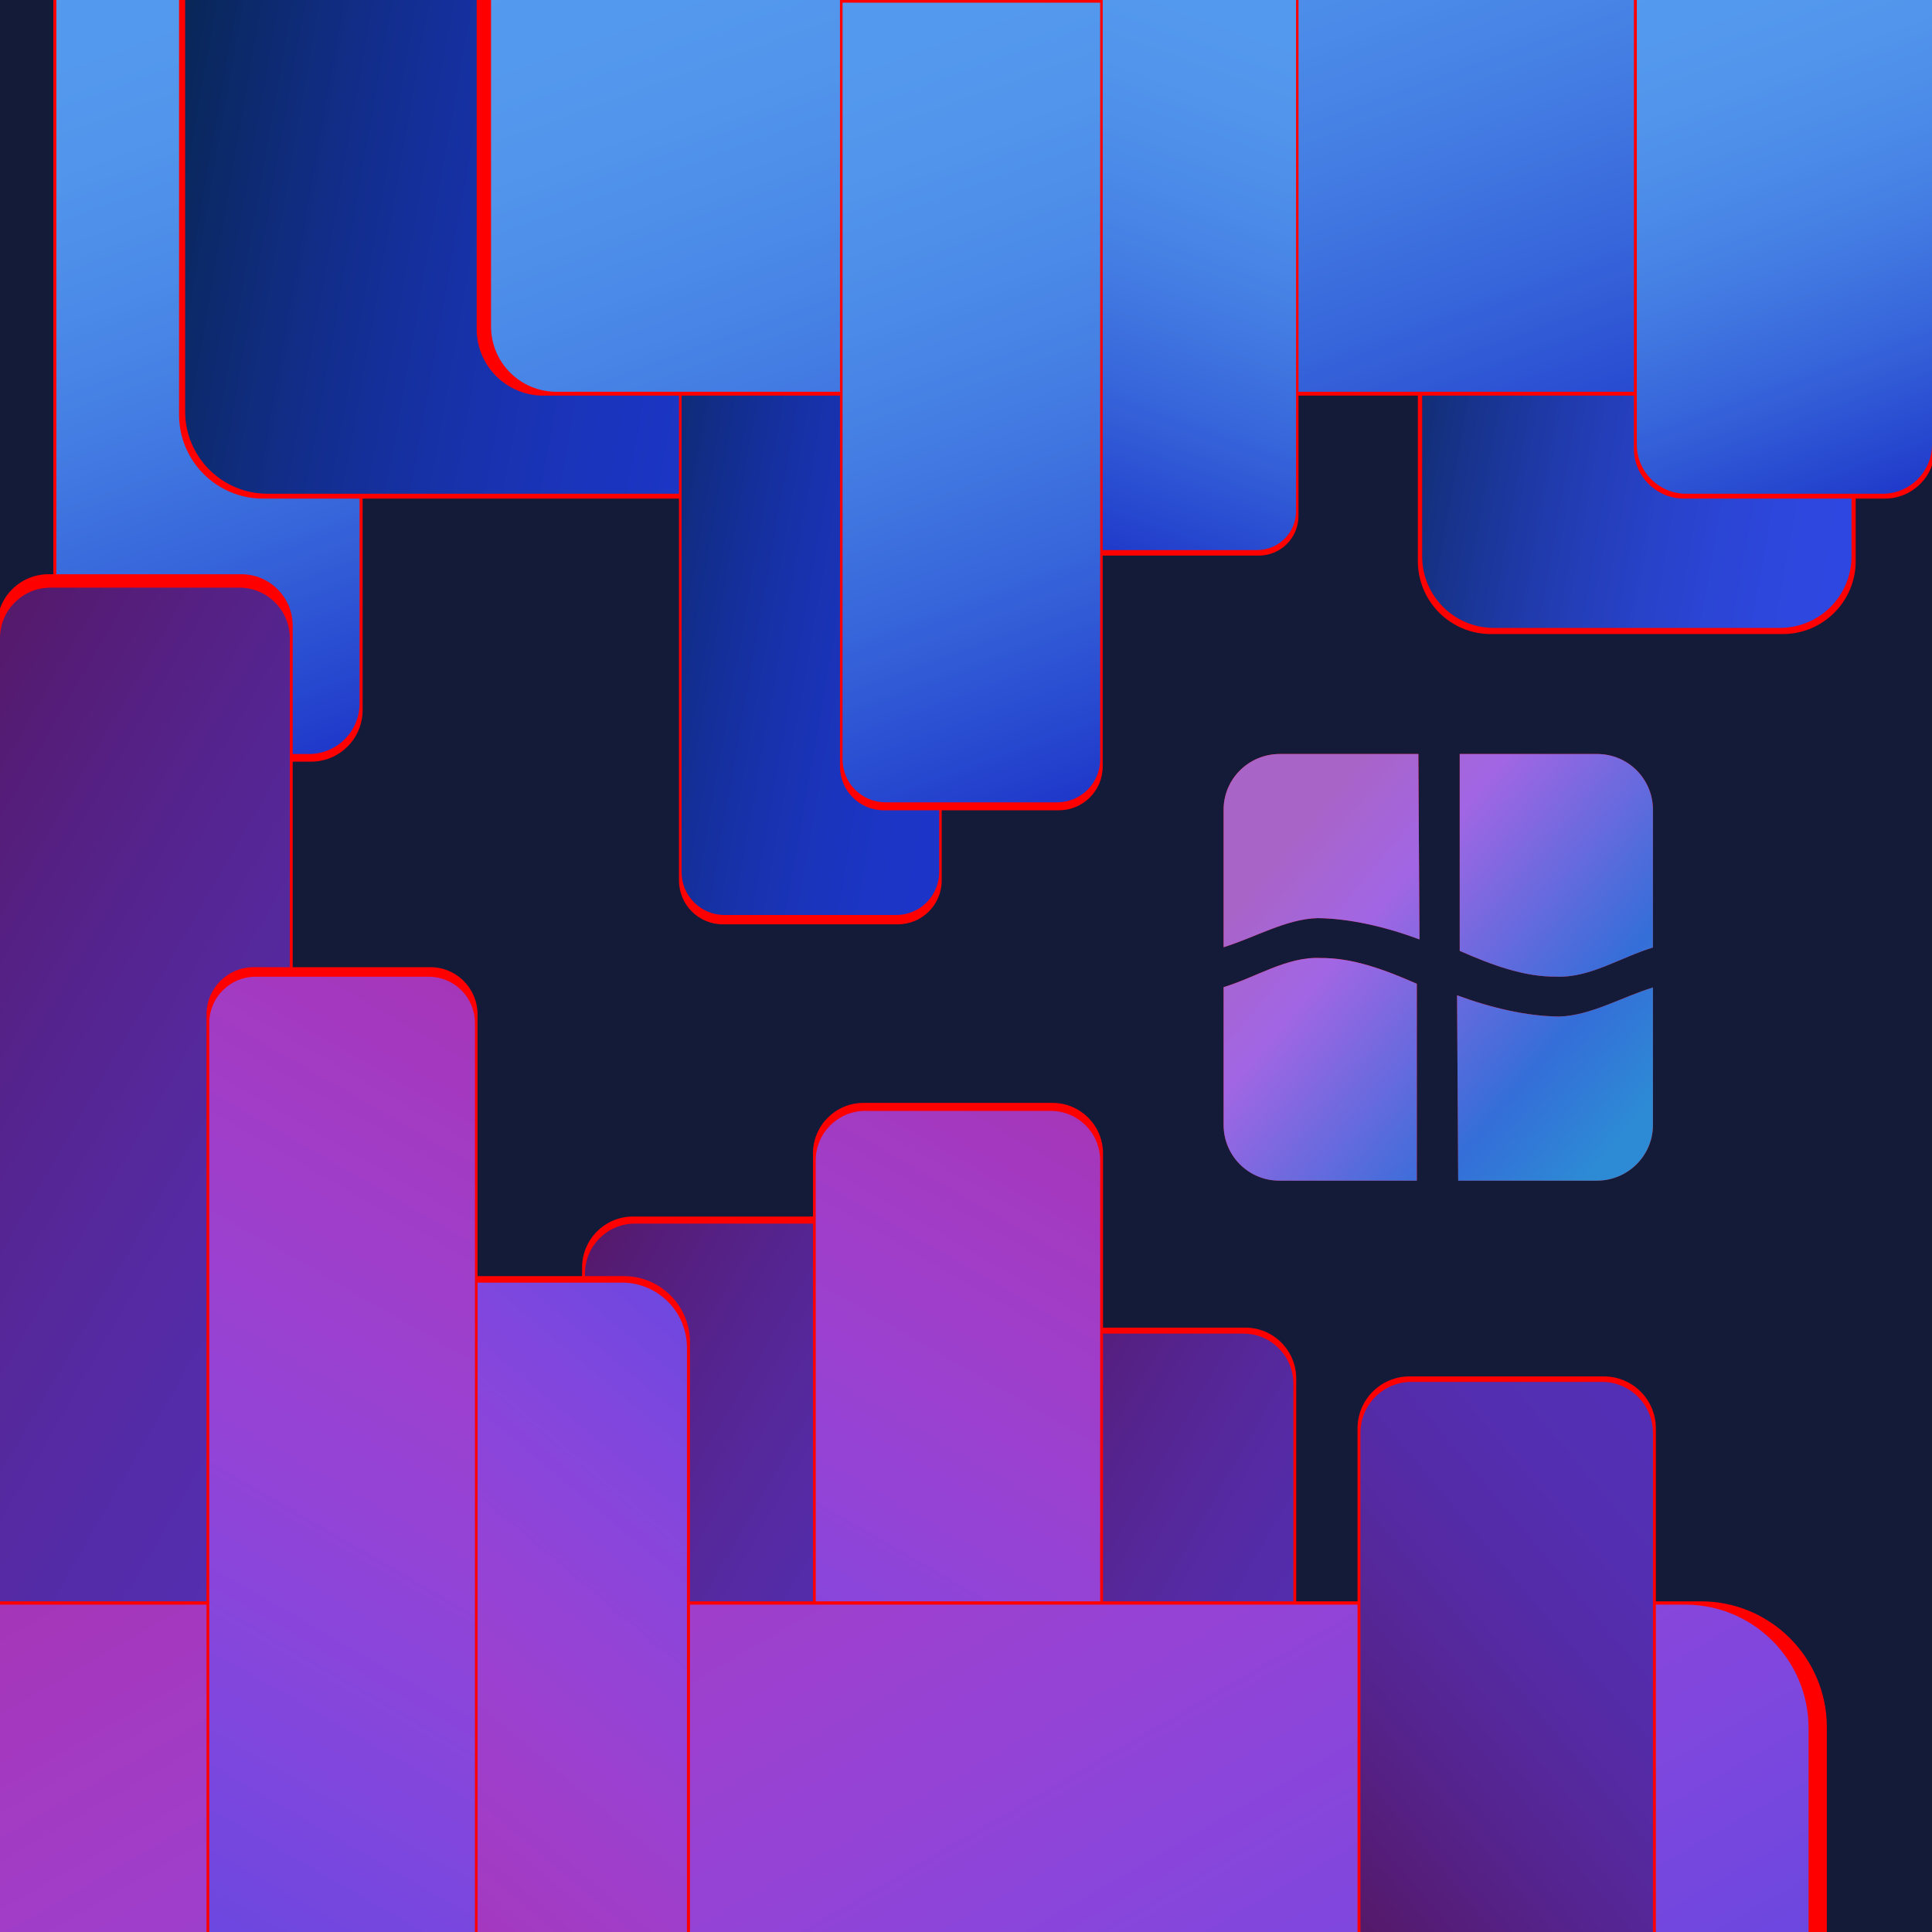 <svg viewBox="66,63,720,720" xmlns="http://www.w3.org/2000/svg" xmlns:xlink="http://www.w3.org/1999/xlink" overflow="hidden"><defs><filter id="fx0" x="-10%" y="-10%" width="120%" height="120%" filterUnits="userSpaceOnUse" primitiveUnits="userSpaceOnUse"><feComponentTransfer color-interpolation-filters="sRGB"><feFuncR type="discrete" tableValues="0 0"/><feFuncG type="discrete" tableValues="0 0"/><feFuncB type="discrete" tableValues="0 0"/><feFuncA type="linear" slope="0.749" intercept="0"/></feComponentTransfer><feGaussianBlur stdDeviation="6.491 6.535"/></filter><filter id="fx1" x="-10%" y="-10%" width="120%" height="120%" filterUnits="userSpaceOnUse" primitiveUnits="userSpaceOnUse"><feComponentTransfer color-interpolation-filters="sRGB"><feFuncR type="discrete" tableValues="0 0"/><feFuncG type="discrete" tableValues="0 0"/><feFuncB type="discrete" tableValues="0 0"/><feFuncA type="linear" slope="0.749" intercept="0"/></feComponentTransfer><feGaussianBlur stdDeviation="6.5 6.54"/></filter><filter id="fx2" x="-10%" y="-10%" width="120%" height="120%" filterUnits="userSpaceOnUse" primitiveUnits="userSpaceOnUse"><feComponentTransfer color-interpolation-filters="sRGB"><feFuncR type="discrete" tableValues="0 0"/><feFuncG type="discrete" tableValues="0 0"/><feFuncB type="discrete" tableValues="0 0"/><feFuncA type="linear" slope="0.749" intercept="0"/></feComponentTransfer><feGaussianBlur stdDeviation="6.49 6.537"/></filter><filter id="fx3" x="-10%" y="-10%" width="120%" height="120%" filterUnits="userSpaceOnUse" primitiveUnits="userSpaceOnUse"><feComponentTransfer color-interpolation-filters="sRGB"><feFuncR type="discrete" tableValues="0 0"/><feFuncG type="discrete" tableValues="0 0"/><feFuncB type="discrete" tableValues="0 0"/><feFuncA type="linear" slope="0.749" intercept="0"/></feComponentTransfer><feGaussianBlur stdDeviation="6.49 6.519"/></filter><filter id="fx4" x="-10%" y="-10%" width="120%" height="120%" filterUnits="userSpaceOnUse" primitiveUnits="userSpaceOnUse"><feComponentTransfer color-interpolation-filters="sRGB"><feFuncR type="discrete" tableValues="0 0"/><feFuncG type="discrete" tableValues="0 0"/><feFuncB type="discrete" tableValues="0 0"/><feFuncA type="linear" slope="0.749" intercept="0"/></feComponentTransfer><feGaussianBlur stdDeviation="6.519 6.503"/></filter><filter id="fx5" x="-10%" y="-10%" width="120%" height="120%" filterUnits="userSpaceOnUse" primitiveUnits="userSpaceOnUse"><feComponentTransfer color-interpolation-filters="sRGB"><feFuncR type="discrete" tableValues="0 0"/><feFuncG type="discrete" tableValues="0 0"/><feFuncB type="discrete" tableValues="0 0"/><feFuncA type="linear" slope="0.749" intercept="0"/></feComponentTransfer><feGaussianBlur stdDeviation="6.548 6.532"/></filter><filter id="fx6" x="-10%" y="-10%" width="120%" height="120%" filterUnits="userSpaceOnUse" primitiveUnits="userSpaceOnUse"><feComponentTransfer color-interpolation-filters="sRGB"><feFuncR type="discrete" tableValues="0 0"/><feFuncG type="discrete" tableValues="0 0"/><feFuncB type="discrete" tableValues="0 0"/><feFuncA type="linear" slope="0.749" intercept="0"/></feComponentTransfer><feGaussianBlur stdDeviation="6.541 6.5"/></filter><filter id="fx7" x="-10%" y="-10%" width="120%" height="120%" filterUnits="userSpaceOnUse" primitiveUnits="userSpaceOnUse"><feComponentTransfer color-interpolation-filters="sRGB"><feFuncR type="discrete" tableValues="0 0"/><feFuncG type="discrete" tableValues="0 0"/><feFuncB type="discrete" tableValues="0 0"/><feFuncA type="linear" slope="0.749" intercept="0"/></feComponentTransfer><feGaussianBlur stdDeviation="6.547 6.508"/></filter><filter id="fx8" x="-10%" y="-10%" width="120%" height="120%" filterUnits="userSpaceOnUse" primitiveUnits="userSpaceOnUse"><feComponentTransfer color-interpolation-filters="sRGB"><feFuncR type="discrete" tableValues="0 0"/><feFuncG type="discrete" tableValues="0 0"/><feFuncB type="discrete" tableValues="0 0"/><feFuncA type="linear" slope="0.749" intercept="0"/></feComponentTransfer><feGaussianBlur stdDeviation="6.51 6.492"/></filter><filter id="fx9" x="-10%" y="-10%" width="120%" height="120%" filterUnits="userSpaceOnUse" primitiveUnits="userSpaceOnUse"><feComponentTransfer color-interpolation-filters="sRGB"><feFuncR type="discrete" tableValues="0 0"/><feFuncG type="discrete" tableValues="0 0"/><feFuncB type="discrete" tableValues="0 0"/><feFuncA type="linear" slope="0.749" intercept="0"/></feComponentTransfer><feGaussianBlur stdDeviation="6.546 6.501"/></filter><filter id="fx10" x="-10%" y="-10%" width="120%" height="120%" filterUnits="userSpaceOnUse" primitiveUnits="userSpaceOnUse"><feComponentTransfer color-interpolation-filters="sRGB"><feFuncR type="discrete" tableValues="0 0"/><feFuncG type="discrete" tableValues="0 0"/><feFuncB type="discrete" tableValues="0 0"/><feFuncA type="linear" slope="0.749" intercept="0"/></feComponentTransfer><feGaussianBlur stdDeviation="6.548 6.505"/></filter><filter id="fx11" x="-10%" y="-10%" width="120%" height="120%" filterUnits="userSpaceOnUse" primitiveUnits="userSpaceOnUse"><feComponentTransfer color-interpolation-filters="sRGB"><feFuncR type="discrete" tableValues="0 0"/><feFuncG type="discrete" tableValues="0 0"/><feFuncB type="discrete" tableValues="0 0"/><feFuncA type="linear" slope="0.749" intercept="0"/></feComponentTransfer><feGaussianBlur stdDeviation="6.509 6.494"/></filter><filter id="fx12" x="-10%" y="-10%" width="120%" height="120%" filterUnits="userSpaceOnUse" primitiveUnits="userSpaceOnUse"><feComponentTransfer color-interpolation-filters="sRGB"><feFuncR type="discrete" tableValues="0 0"/><feFuncG type="discrete" tableValues="0 0"/><feFuncB type="discrete" tableValues="0 0"/><feFuncA type="linear" slope="0.749" intercept="0"/></feComponentTransfer><feGaussianBlur stdDeviation="6.55 6.538"/></filter><filter id="fx13" x="-10%" y="-10%" width="120%" height="120%" filterUnits="userSpaceOnUse" primitiveUnits="userSpaceOnUse"><feComponentTransfer color-interpolation-filters="sRGB"><feFuncR type="discrete" tableValues="0 0"/><feFuncG type="discrete" tableValues="0 0"/><feFuncB type="discrete" tableValues="0 0"/><feFuncA type="linear" slope="0.749" intercept="0"/></feComponentTransfer><feGaussianBlur stdDeviation="6.548 6.503"/></filter><filter id="fx14" x="-10%" y="-10%" width="120%" height="120%" filterUnits="userSpaceOnUse" primitiveUnits="userSpaceOnUse"><feComponentTransfer color-interpolation-filters="sRGB"><feFuncR type="discrete" tableValues="0 0"/><feFuncG type="discrete" tableValues="0 0"/><feFuncB type="discrete" tableValues="0 0"/><feFuncA type="linear" slope="0.749" intercept="0"/></feComponentTransfer><feGaussianBlur stdDeviation="6.519 6.538"/></filter><filter id="fx15" x="-10%" y="-10%" width="120%" height="120%" filterUnits="userSpaceOnUse" primitiveUnits="userSpaceOnUse"><feComponentTransfer color-interpolation-filters="sRGB"><feFuncR type="discrete" tableValues="0 0"/><feFuncG type="discrete" tableValues="0 0"/><feFuncB type="discrete" tableValues="0 0"/><feFuncA type="linear" slope="0.749" intercept="0"/></feComponentTransfer><feGaussianBlur stdDeviation="6.49 6.54"/></filter><filter id="fx16" x="-10%" y="-10%" width="120%" height="120%" filterUnits="userSpaceOnUse" primitiveUnits="userSpaceOnUse"><feComponentTransfer color-interpolation-filters="sRGB"><feFuncR type="discrete" tableValues="0 0"/><feFuncG type="discrete" tableValues="0 0"/><feFuncB type="discrete" tableValues="0 0"/><feFuncA type="linear" slope="0.741" intercept="0"/></feComponentTransfer><feGaussianBlur stdDeviation="5.8 5.756"/></filter><clipPath id="clip17"><rect x="214" y="-63" width="851" height="847"/></clipPath><clipPath id="clip18"><rect x="-6.638" y="-3.342" width="90.281" height="143.685"/></clipPath><clipPath id="clip19"><rect x="0" y="0" width="78" height="136"/></clipPath><linearGradient x1="305.735" y1="-1.723" x2="409.265" y2="282.723" gradientUnits="userSpaceOnUse" spreadMethod="reflect" id="fill20"><stop offset="0" stop-color="#549AEE"/><stop offset="0.01" stop-color="#5399ED"/><stop offset="0.02" stop-color="#5399ED"/><stop offset="0.03" stop-color="#5399ED"/><stop offset="0.04" stop-color="#5399ED"/><stop offset="0.051" stop-color="#5399ED"/><stop offset="0.061" stop-color="#5399ED"/><stop offset="0.071" stop-color="#5399ED"/><stop offset="0.081" stop-color="#5399ED"/><stop offset="0.091" stop-color="#5398ED"/><stop offset="0.101" stop-color="#5398ED"/><stop offset="0.111" stop-color="#5398ED"/><stop offset="0.121" stop-color="#5298ED"/><stop offset="0.131" stop-color="#5297ED"/><stop offset="0.141" stop-color="#5297ED"/><stop offset="0.152" stop-color="#5297EC"/><stop offset="0.162" stop-color="#5296EC"/><stop offset="0.172" stop-color="#5196EC"/><stop offset="0.182" stop-color="#5195EC"/><stop offset="0.192" stop-color="#5195EC"/><stop offset="0.202" stop-color="#5195EC"/><stop offset="0.212" stop-color="#5094EB"/><stop offset="0.222" stop-color="#5094EB"/><stop offset="0.232" stop-color="#5093EB"/><stop offset="0.242" stop-color="#5092EB"/><stop offset="0.253" stop-color="#4F92EB"/><stop offset="0.263" stop-color="#4F91EA"/><stop offset="0.273" stop-color="#4F91EA"/><stop offset="0.283" stop-color="#4E90EA"/><stop offset="0.293" stop-color="#4E8FEA"/><stop offset="0.303" stop-color="#4E8FEA"/><stop offset="0.313" stop-color="#4D8EE9"/><stop offset="0.323" stop-color="#4D8DE9"/><stop offset="0.333" stop-color="#4C8DE9"/><stop offset="0.343" stop-color="#4C8CE9"/><stop offset="0.354" stop-color="#4C8BE8"/><stop offset="0.364" stop-color="#4B8AE8"/><stop offset="0.374" stop-color="#4B8AE8"/><stop offset="0.384" stop-color="#4A89E7"/><stop offset="0.394" stop-color="#4A88E7"/><stop offset="0.404" stop-color="#4987E7"/><stop offset="0.414" stop-color="#4986E6"/><stop offset="0.424" stop-color="#4885E6"/><stop offset="0.434" stop-color="#4885E6"/><stop offset="0.444" stop-color="#4784E5"/><stop offset="0.455" stop-color="#4783E5"/><stop offset="0.465" stop-color="#4682E5"/><stop offset="0.475" stop-color="#4681E4"/><stop offset="0.485" stop-color="#4580E4"/><stop offset="0.495" stop-color="#457FE4"/><stop offset="0.505" stop-color="#447EE3"/><stop offset="0.515" stop-color="#447DE3"/><stop offset="0.525" stop-color="#437CE2"/><stop offset="0.535" stop-color="#427BE2"/><stop offset="0.545" stop-color="#4279E2"/><stop offset="0.556" stop-color="#4178E1"/><stop offset="0.566" stop-color="#4177E1"/><stop offset="0.576" stop-color="#4076E0"/><stop offset="0.586" stop-color="#3F75E0"/><stop offset="0.596" stop-color="#3F74DF"/><stop offset="0.606" stop-color="#3E72DF"/><stop offset="0.616" stop-color="#3D71DF"/><stop offset="0.626" stop-color="#3D70DE"/><stop offset="0.636" stop-color="#3C6FDE"/><stop offset="0.646" stop-color="#3B6DDD"/><stop offset="0.657" stop-color="#3B6CDD"/><stop offset="0.667" stop-color="#3A6BDC"/><stop offset="0.677" stop-color="#3969DC"/><stop offset="0.687" stop-color="#3868DB"/><stop offset="0.697" stop-color="#3867DB"/><stop offset="0.707" stop-color="#3765DA"/><stop offset="0.717" stop-color="#3664DA"/><stop offset="0.727" stop-color="#3562D9"/><stop offset="0.737" stop-color="#3461D9"/><stop offset="0.747" stop-color="#3460D8"/><stop offset="0.758" stop-color="#335ED8"/><stop offset="0.768" stop-color="#325DD7"/><stop offset="0.778" stop-color="#315BD6"/><stop offset="0.788" stop-color="#305AD6"/><stop offset="0.798" stop-color="#2F58D5"/><stop offset="0.808" stop-color="#2F56D5"/><stop offset="0.818" stop-color="#2E55D4"/><stop offset="0.828" stop-color="#2D53D4"/><stop offset="0.838" stop-color="#2C52D3"/><stop offset="0.848" stop-color="#2B50D2"/><stop offset="0.859" stop-color="#2A4ED2"/><stop offset="0.869" stop-color="#294DD1"/><stop offset="0.879" stop-color="#284BD0"/><stop offset="0.889" stop-color="#2749D0"/><stop offset="0.899" stop-color="#2648CF"/><stop offset="0.909" stop-color="#2646CF"/><stop offset="0.919" stop-color="#2544CE"/><stop offset="0.929" stop-color="#2442CD"/><stop offset="0.939" stop-color="#2341CD"/><stop offset="0.949" stop-color="#223FCC"/><stop offset="0.96" stop-color="#213DCB"/><stop offset="0.97" stop-color="#203BCB"/><stop offset="0.98" stop-color="#1F39CA"/><stop offset="0.99" stop-color="#1E37C9"/><stop offset="1" stop-color="#1D36C9"/></linearGradient><clipPath id="clip21"><rect x="-6.648" y="-3.344" width="129.298" height="111.695"/></clipPath><clipPath id="clip22"><rect x="0" y="0" width="117" height="103"/></clipPath><linearGradient x1="336.705" y1="69.731" x2="589.295" y2="114.269" gradientUnits="userSpaceOnUse" spreadMethod="reflect" id="fill23"><stop offset="0" stop-color="#092757"/><stop offset="0.009" stop-color="#092758"/><stop offset="0.018" stop-color="#09275A"/><stop offset="0.027" stop-color="#09275C"/><stop offset="0.035" stop-color="#0A275E"/><stop offset="0.044" stop-color="#0A2860"/><stop offset="0.053" stop-color="#0A2862"/><stop offset="0.062" stop-color="#0B2863"/><stop offset="0.071" stop-color="#0B2865"/><stop offset="0.08" stop-color="#0B2967"/><stop offset="0.088" stop-color="#0C2969"/><stop offset="0.097" stop-color="#0C296A"/><stop offset="0.106" stop-color="#0C296C"/><stop offset="0.115" stop-color="#0D2A6E"/><stop offset="0.124" stop-color="#0D2A70"/><stop offset="0.133" stop-color="#0D2A71"/><stop offset="0.142" stop-color="#0D2A73"/><stop offset="0.15" stop-color="#0E2A75"/><stop offset="0.159" stop-color="#0E2B76"/><stop offset="0.168" stop-color="#0E2B78"/><stop offset="0.177" stop-color="#0F2B79"/><stop offset="0.186" stop-color="#0F2B7B"/><stop offset="0.195" stop-color="#0F2C7D"/><stop offset="0.204" stop-color="#0F2C7E"/><stop offset="0.212" stop-color="#102C80"/><stop offset="0.221" stop-color="#102C81"/><stop offset="0.23" stop-color="#102C83"/><stop offset="0.239" stop-color="#112D84"/><stop offset="0.248" stop-color="#112D86"/><stop offset="0.257" stop-color="#112D87"/><stop offset="0.265" stop-color="#112D89"/><stop offset="0.274" stop-color="#122D8A"/><stop offset="0.283" stop-color="#122D8B"/><stop offset="0.292" stop-color="#122E8D"/><stop offset="0.301" stop-color="#122E8E"/><stop offset="0.31" stop-color="#132E90"/><stop offset="0.319" stop-color="#132E91"/><stop offset="0.327" stop-color="#132E92"/><stop offset="0.336" stop-color="#132F94"/><stop offset="0.345" stop-color="#132F95"/><stop offset="0.354" stop-color="#142F96"/><stop offset="0.363" stop-color="#142F98"/><stop offset="0.372" stop-color="#142F99"/><stop offset="0.381" stop-color="#142F9A"/><stop offset="0.389" stop-color="#15309B"/><stop offset="0.398" stop-color="#15309D"/><stop offset="0.407" stop-color="#15309E"/><stop offset="0.416" stop-color="#15309F"/><stop offset="0.425" stop-color="#1530A0"/><stop offset="0.434" stop-color="#1630A1"/><stop offset="0.442" stop-color="#1630A2"/><stop offset="0.451" stop-color="#1631A4"/><stop offset="0.46" stop-color="#1631A5"/><stop offset="0.469" stop-color="#1631A6"/><stop offset="0.478" stop-color="#1731A7"/><stop offset="0.487" stop-color="#1731A8"/><stop offset="0.496" stop-color="#1731A9"/><stop offset="0.504" stop-color="#1731AA"/><stop offset="0.513" stop-color="#1732AB"/><stop offset="0.522" stop-color="#1732AC"/><stop offset="0.531" stop-color="#1832AD"/><stop offset="0.54" stop-color="#1832AE"/><stop offset="0.549" stop-color="#1832AF"/><stop offset="0.558" stop-color="#1832B0"/><stop offset="0.566" stop-color="#1832B1"/><stop offset="0.575" stop-color="#1832B2"/><stop offset="0.584" stop-color="#1933B2"/><stop offset="0.593" stop-color="#1933B3"/><stop offset="0.602" stop-color="#1933B4"/><stop offset="0.611" stop-color="#1933B5"/><stop offset="0.619" stop-color="#1933B6"/><stop offset="0.628" stop-color="#1933B7"/><stop offset="0.637" stop-color="#1A33B7"/><stop offset="0.646" stop-color="#1A33B8"/><stop offset="0.655" stop-color="#1A33B9"/><stop offset="0.664" stop-color="#1A34BA"/><stop offset="0.673" stop-color="#1A34BA"/><stop offset="0.681" stop-color="#1A34BB"/><stop offset="0.69" stop-color="#1A34BC"/><stop offset="0.699" stop-color="#1A34BD"/><stop offset="0.708" stop-color="#1B34BD"/><stop offset="0.717" stop-color="#1B34BE"/><stop offset="0.726" stop-color="#1B34BE"/><stop offset="0.735" stop-color="#1B34BF"/><stop offset="0.743" stop-color="#1B34C0"/><stop offset="0.752" stop-color="#1B34C0"/><stop offset="0.761" stop-color="#1B34C1"/><stop offset="0.77" stop-color="#1B35C1"/><stop offset="0.779" stop-color="#1B35C2"/><stop offset="0.788" stop-color="#1B35C2"/><stop offset="0.796" stop-color="#1B35C3"/><stop offset="0.805" stop-color="#1C35C3"/><stop offset="0.814" stop-color="#1C35C4"/><stop offset="0.823" stop-color="#1C35C4"/><stop offset="0.832" stop-color="#1C35C4"/><stop offset="0.841" stop-color="#1C35C5"/><stop offset="0.85" stop-color="#1C35C5"/><stop offset="0.858" stop-color="#1C35C6"/><stop offset="0.867" stop-color="#1C35C6"/><stop offset="0.876" stop-color="#1C35C6"/><stop offset="0.885" stop-color="#1C35C7"/><stop offset="0.894" stop-color="#1C35C7"/><stop offset="0.903" stop-color="#1C35C7"/><stop offset="0.912" stop-color="#1C35C7"/><stop offset="0.92" stop-color="#1C35C8"/><stop offset="0.929" stop-color="#1C35C8"/><stop offset="0.938" stop-color="#1C35C8"/><stop offset="0.947" stop-color="#1C35C8"/><stop offset="0.956" stop-color="#1C35C8"/><stop offset="0.965" stop-color="#1C35C8"/><stop offset="0.973" stop-color="#1C35C8"/><stop offset="0.982" stop-color="#1C35C8"/><stop offset="0.991" stop-color="#1C35C8"/><stop offset="1" stop-color="#1D36C9"/></linearGradient><clipPath id="clip24"><rect x="-6.638" y="-6.352" width="86.288" height="128.703"/></clipPath><clipPath id="clip25"><rect x="0" y="0" width="76" height="116"/></clipPath><linearGradient x1="-34.906" y1="162.541" x2="141.906" y2="60.459" gradientUnits="userSpaceOnUse" spreadMethod="reflect" id="fill26"><stop offset="0" stop-color="#5330B6"/><stop offset="0.013" stop-color="#532FB5"/><stop offset="0.026" stop-color="#532FB5"/><stop offset="0.039" stop-color="#532FB5"/><stop offset="0.053" stop-color="#532FB5"/><stop offset="0.066" stop-color="#532FB5"/><stop offset="0.079" stop-color="#532FB5"/><stop offset="0.092" stop-color="#532FB5"/><stop offset="0.105" stop-color="#532FB4"/><stop offset="0.118" stop-color="#532FB4"/><stop offset="0.132" stop-color="#532FB4"/><stop offset="0.145" stop-color="#532FB3"/><stop offset="0.158" stop-color="#532FB3"/><stop offset="0.171" stop-color="#532FB3"/><stop offset="0.184" stop-color="#532FB2"/><stop offset="0.197" stop-color="#542EB2"/><stop offset="0.211" stop-color="#542EB1"/><stop offset="0.224" stop-color="#542EB1"/><stop offset="0.237" stop-color="#542EB0"/><stop offset="0.25" stop-color="#542EB0"/><stop offset="0.263" stop-color="#542EAF"/><stop offset="0.276" stop-color="#542DAF"/><stop offset="0.289" stop-color="#542DAE"/><stop offset="0.303" stop-color="#542DAD"/><stop offset="0.316" stop-color="#542DAD"/><stop offset="0.329" stop-color="#542DAC"/><stop offset="0.342" stop-color="#542CAB"/><stop offset="0.355" stop-color="#542CAA"/><stop offset="0.368" stop-color="#542CAA"/><stop offset="0.382" stop-color="#542CA9"/><stop offset="0.395" stop-color="#542BA8"/><stop offset="0.408" stop-color="#542BA7"/><stop offset="0.421" stop-color="#542BA6"/><stop offset="0.434" stop-color="#542BA5"/><stop offset="0.447" stop-color="#552AA4"/><stop offset="0.461" stop-color="#552AA4"/><stop offset="0.474" stop-color="#552AA3"/><stop offset="0.487" stop-color="#552AA2"/><stop offset="0.5" stop-color="#5529A1"/><stop offset="0.513" stop-color="#55299F"/><stop offset="0.526" stop-color="#55299E"/><stop offset="0.539" stop-color="#55289D"/><stop offset="0.553" stop-color="#55289C"/><stop offset="0.566" stop-color="#55289B"/><stop offset="0.579" stop-color="#55279A"/><stop offset="0.592" stop-color="#552799"/><stop offset="0.605" stop-color="#552797"/><stop offset="0.618" stop-color="#552696"/><stop offset="0.632" stop-color="#552695"/><stop offset="0.645" stop-color="#552594"/><stop offset="0.658" stop-color="#552592"/><stop offset="0.671" stop-color="#552591"/><stop offset="0.684" stop-color="#552490"/><stop offset="0.697" stop-color="#55248E"/><stop offset="0.711" stop-color="#55238D"/><stop offset="0.724" stop-color="#55238C"/><stop offset="0.737" stop-color="#55238A"/><stop offset="0.75" stop-color="#552289"/><stop offset="0.763" stop-color="#552287"/><stop offset="0.776" stop-color="#552186"/><stop offset="0.789" stop-color="#552184"/><stop offset="0.803" stop-color="#552083"/><stop offset="0.816" stop-color="#552081"/><stop offset="0.829" stop-color="#551F7F"/><stop offset="0.842" stop-color="#551F7E"/><stop offset="0.855" stop-color="#551E7C"/><stop offset="0.868" stop-color="#551E7A"/><stop offset="0.882" stop-color="#551D79"/><stop offset="0.895" stop-color="#551D77"/><stop offset="0.908" stop-color="#551C75"/><stop offset="0.921" stop-color="#551C74"/><stop offset="0.934" stop-color="#551B72"/><stop offset="0.947" stop-color="#551B70"/><stop offset="0.961" stop-color="#551A6E"/><stop offset="0.974" stop-color="#551A6C"/><stop offset="0.987" stop-color="#55196A"/><stop offset="1" stop-color="#561969"/></linearGradient><clipPath id="clip27"><rect x="-6.638" y="-3.333" width="86.288" height="136.667"/></clipPath><clipPath id="clip28"><rect x="0" y="0" width="76" height="130"/></clipPath><linearGradient x1="-43.783" y1="188.166" x2="150.783" y2="75.834" gradientUnits="userSpaceOnUse" spreadMethod="reflect" id="fill29"><stop offset="0" stop-color="#5330B6"/><stop offset="0.013" stop-color="#532FB5"/><stop offset="0.026" stop-color="#532FB5"/><stop offset="0.039" stop-color="#532FB5"/><stop offset="0.053" stop-color="#532FB5"/><stop offset="0.066" stop-color="#532FB5"/><stop offset="0.079" stop-color="#532FB5"/><stop offset="0.092" stop-color="#532FB5"/><stop offset="0.105" stop-color="#532FB4"/><stop offset="0.118" stop-color="#532FB4"/><stop offset="0.132" stop-color="#532FB4"/><stop offset="0.145" stop-color="#532FB3"/><stop offset="0.158" stop-color="#532FB3"/><stop offset="0.171" stop-color="#532FB3"/><stop offset="0.184" stop-color="#532FB2"/><stop offset="0.197" stop-color="#542EB2"/><stop offset="0.211" stop-color="#542EB1"/><stop offset="0.224" stop-color="#542EB1"/><stop offset="0.237" stop-color="#542EB0"/><stop offset="0.25" stop-color="#542EB0"/><stop offset="0.263" stop-color="#542EAF"/><stop offset="0.276" stop-color="#542DAF"/><stop offset="0.289" stop-color="#542DAE"/><stop offset="0.303" stop-color="#542DAD"/><stop offset="0.316" stop-color="#542DAD"/><stop offset="0.329" stop-color="#542DAC"/><stop offset="0.342" stop-color="#542CAB"/><stop offset="0.355" stop-color="#542CAA"/><stop offset="0.368" stop-color="#542CAA"/><stop offset="0.382" stop-color="#542CA9"/><stop offset="0.395" stop-color="#542BA8"/><stop offset="0.408" stop-color="#542BA7"/><stop offset="0.421" stop-color="#542BA6"/><stop offset="0.434" stop-color="#542BA5"/><stop offset="0.447" stop-color="#552AA4"/><stop offset="0.461" stop-color="#552AA4"/><stop offset="0.474" stop-color="#552AA3"/><stop offset="0.487" stop-color="#552AA2"/><stop offset="0.5" stop-color="#5529A1"/><stop offset="0.513" stop-color="#55299F"/><stop offset="0.526" stop-color="#55299E"/><stop offset="0.539" stop-color="#55289D"/><stop offset="0.553" stop-color="#55289C"/><stop offset="0.566" stop-color="#55289B"/><stop offset="0.579" stop-color="#55279A"/><stop offset="0.592" stop-color="#552799"/><stop offset="0.605" stop-color="#552797"/><stop offset="0.618" stop-color="#552696"/><stop offset="0.632" stop-color="#552695"/><stop offset="0.645" stop-color="#552594"/><stop offset="0.658" stop-color="#552592"/><stop offset="0.671" stop-color="#552591"/><stop offset="0.684" stop-color="#552490"/><stop offset="0.697" stop-color="#55248E"/><stop offset="0.711" stop-color="#55238D"/><stop offset="0.724" stop-color="#55238C"/><stop offset="0.737" stop-color="#55238A"/><stop offset="0.75" stop-color="#552289"/><stop offset="0.763" stop-color="#552287"/><stop offset="0.776" stop-color="#552186"/><stop offset="0.789" stop-color="#552184"/><stop offset="0.803" stop-color="#552083"/><stop offset="0.816" stop-color="#552081"/><stop offset="0.829" stop-color="#551F7F"/><stop offset="0.842" stop-color="#551F7E"/><stop offset="0.855" stop-color="#551E7C"/><stop offset="0.868" stop-color="#551E7A"/><stop offset="0.882" stop-color="#551D79"/><stop offset="0.895" stop-color="#551D77"/><stop offset="0.908" stop-color="#551C75"/><stop offset="0.921" stop-color="#551C74"/><stop offset="0.934" stop-color="#551B72"/><stop offset="0.947" stop-color="#551B70"/><stop offset="0.961" stop-color="#551A6E"/><stop offset="0.974" stop-color="#551A6C"/><stop offset="0.987" stop-color="#55196A"/><stop offset="1" stop-color="#561969"/></linearGradient><clipPath id="clip30"><rect x="-6.333" y="-6.651" width="85.667" height="154.302"/></clipPath><clipPath id="clip31"><rect x="0" y="0" width="76" height="141"/></clipPath><linearGradient x1="-24.769" y1="14.3" x2="130.769" y2="283.7" gradientUnits="userSpaceOnUse" spreadMethod="reflect" id="fill32"><stop offset="0" stop-color="#A536B8"/><stop offset="0.018" stop-color="#A436B9"/><stop offset="0.036" stop-color="#A437BA"/><stop offset="0.054" stop-color="#A437BB"/><stop offset="0.071" stop-color="#A438BD"/><stop offset="0.089" stop-color="#A438BE"/><stop offset="0.107" stop-color="#A439BF"/><stop offset="0.125" stop-color="#A339C0"/><stop offset="0.143" stop-color="#A33AC2"/><stop offset="0.161" stop-color="#A33BC3"/><stop offset="0.179" stop-color="#A23BC4"/><stop offset="0.196" stop-color="#A23CC5"/><stop offset="0.214" stop-color="#A13CC6"/><stop offset="0.232" stop-color="#A13DC7"/><stop offset="0.25" stop-color="#A03DC8"/><stop offset="0.268" stop-color="#A03DC9"/><stop offset="0.286" stop-color="#9F3ECA"/><stop offset="0.304" stop-color="#9E3ECB"/><stop offset="0.321" stop-color="#9E3FCC"/><stop offset="0.339" stop-color="#9D3FCD"/><stop offset="0.357" stop-color="#9C40CE"/><stop offset="0.375" stop-color="#9B40CF"/><stop offset="0.393" stop-color="#9B40D0"/><stop offset="0.411" stop-color="#9A41D1"/><stop offset="0.429" stop-color="#9941D1"/><stop offset="0.446" stop-color="#9842D2"/><stop offset="0.464" stop-color="#9742D3"/><stop offset="0.482" stop-color="#9642D4"/><stop offset="0.5" stop-color="#9543D5"/><stop offset="0.518" stop-color="#9443D5"/><stop offset="0.536" stop-color="#9343D6"/><stop offset="0.554" stop-color="#9244D7"/><stop offset="0.571" stop-color="#9144D7"/><stop offset="0.589" stop-color="#8F44D8"/><stop offset="0.607" stop-color="#8E44D9"/><stop offset="0.625" stop-color="#8D45D9"/><stop offset="0.643" stop-color="#8C45DA"/><stop offset="0.661" stop-color="#8A45DA"/><stop offset="0.679" stop-color="#8945DB"/><stop offset="0.696" stop-color="#8846DB"/><stop offset="0.714" stop-color="#8646DC"/><stop offset="0.732" stop-color="#8546DC"/><stop offset="0.75" stop-color="#8346DD"/><stop offset="0.768" stop-color="#8246DD"/><stop offset="0.786" stop-color="#8046DD"/><stop offset="0.804" stop-color="#7F47DE"/><stop offset="0.821" stop-color="#7D47DE"/><stop offset="0.839" stop-color="#7B47DE"/><stop offset="0.857" stop-color="#7A47DE"/><stop offset="0.875" stop-color="#7847DF"/><stop offset="0.893" stop-color="#7647DF"/><stop offset="0.911" stop-color="#7547DF"/><stop offset="0.929" stop-color="#7347DF"/><stop offset="0.946" stop-color="#7147DF"/><stop offset="0.964" stop-color="#6F47DF"/><stop offset="0.982" stop-color="#6D47DF"/><stop offset="1" stop-color="#6C48E0"/></linearGradient><clipPath id="clip33"><rect x="-3.349" y="-6.347" width="79.697" height="168.694"/></clipPath><clipPath id="clip34"><rect x="0" y="0" width="73" height="156"/></clipPath><linearGradient x1="506.29" y1="157.15" x2="657.71" y2="183.85" gradientUnits="userSpaceOnUse" spreadMethod="reflect" id="fill35"><stop offset="0" stop-color="#092757"/><stop offset="0.009" stop-color="#092758"/><stop offset="0.018" stop-color="#09275A"/><stop offset="0.027" stop-color="#09275C"/><stop offset="0.035" stop-color="#0A275E"/><stop offset="0.044" stop-color="#0A2860"/><stop offset="0.053" stop-color="#0A2862"/><stop offset="0.062" stop-color="#0B2863"/><stop offset="0.071" stop-color="#0B2865"/><stop offset="0.08" stop-color="#0B2967"/><stop offset="0.088" stop-color="#0C2969"/><stop offset="0.097" stop-color="#0C296A"/><stop offset="0.106" stop-color="#0C296C"/><stop offset="0.115" stop-color="#0D2A6E"/><stop offset="0.124" stop-color="#0D2A70"/><stop offset="0.133" stop-color="#0D2A71"/><stop offset="0.142" stop-color="#0D2A73"/><stop offset="0.15" stop-color="#0E2A75"/><stop offset="0.159" stop-color="#0E2B76"/><stop offset="0.168" stop-color="#0E2B78"/><stop offset="0.177" stop-color="#0F2B79"/><stop offset="0.186" stop-color="#0F2B7B"/><stop offset="0.195" stop-color="#0F2C7D"/><stop offset="0.204" stop-color="#0F2C7E"/><stop offset="0.212" stop-color="#102C80"/><stop offset="0.221" stop-color="#102C81"/><stop offset="0.23" stop-color="#102C83"/><stop offset="0.239" stop-color="#112D84"/><stop offset="0.248" stop-color="#112D86"/><stop offset="0.257" stop-color="#112D87"/><stop offset="0.265" stop-color="#112D89"/><stop offset="0.274" stop-color="#122D8A"/><stop offset="0.283" stop-color="#122D8B"/><stop offset="0.292" stop-color="#122E8D"/><stop offset="0.301" stop-color="#122E8E"/><stop offset="0.31" stop-color="#132E90"/><stop offset="0.319" stop-color="#132E91"/><stop offset="0.327" stop-color="#132E92"/><stop offset="0.336" stop-color="#132F94"/><stop offset="0.345" stop-color="#132F95"/><stop offset="0.354" stop-color="#142F96"/><stop offset="0.363" stop-color="#142F98"/><stop offset="0.372" stop-color="#142F99"/><stop offset="0.381" stop-color="#142F9A"/><stop offset="0.389" stop-color="#15309B"/><stop offset="0.398" stop-color="#15309D"/><stop offset="0.407" stop-color="#15309E"/><stop offset="0.416" stop-color="#15309F"/><stop offset="0.425" stop-color="#1530A0"/><stop offset="0.434" stop-color="#1630A1"/><stop offset="0.442" stop-color="#1630A2"/><stop offset="0.451" stop-color="#1631A4"/><stop offset="0.46" stop-color="#1631A5"/><stop offset="0.469" stop-color="#1631A6"/><stop offset="0.478" stop-color="#1731A7"/><stop offset="0.487" stop-color="#1731A8"/><stop offset="0.496" stop-color="#1731A9"/><stop offset="0.504" stop-color="#1731AA"/><stop offset="0.513" stop-color="#1732AB"/><stop offset="0.522" stop-color="#1732AC"/><stop offset="0.531" stop-color="#1832AD"/><stop offset="0.54" stop-color="#1832AE"/><stop offset="0.549" stop-color="#1832AF"/><stop offset="0.558" stop-color="#1832B0"/><stop offset="0.566" stop-color="#1832B1"/><stop offset="0.575" stop-color="#1832B2"/><stop offset="0.584" stop-color="#1933B2"/><stop offset="0.593" stop-color="#1933B3"/><stop offset="0.602" stop-color="#1933B4"/><stop offset="0.611" stop-color="#1933B5"/><stop offset="0.619" stop-color="#1933B6"/><stop offset="0.628" stop-color="#1933B7"/><stop offset="0.637" stop-color="#1A33B7"/><stop offset="0.646" stop-color="#1A33B8"/><stop offset="0.655" stop-color="#1A33B9"/><stop offset="0.664" stop-color="#1A34BA"/><stop offset="0.673" stop-color="#1A34BA"/><stop offset="0.681" stop-color="#1A34BB"/><stop offset="0.69" stop-color="#1A34BC"/><stop offset="0.699" stop-color="#1A34BD"/><stop offset="0.708" stop-color="#1B34BD"/><stop offset="0.717" stop-color="#1B34BE"/><stop offset="0.726" stop-color="#1B34BE"/><stop offset="0.735" stop-color="#1B34BF"/><stop offset="0.743" stop-color="#1B34C0"/><stop offset="0.752" stop-color="#1B34C0"/><stop offset="0.761" stop-color="#1B34C1"/><stop offset="0.77" stop-color="#1B35C1"/><stop offset="0.779" stop-color="#1B35C2"/><stop offset="0.788" stop-color="#1B35C2"/><stop offset="0.796" stop-color="#1B35C3"/><stop offset="0.805" stop-color="#1C35C3"/><stop offset="0.814" stop-color="#1C35C4"/><stop offset="0.823" stop-color="#1C35C4"/><stop offset="0.832" stop-color="#1C35C4"/><stop offset="0.841" stop-color="#1C35C5"/><stop offset="0.85" stop-color="#1C35C5"/><stop offset="0.858" stop-color="#1C35C6"/><stop offset="0.867" stop-color="#1C35C6"/><stop offset="0.876" stop-color="#1C35C6"/><stop offset="0.885" stop-color="#1C35C7"/><stop offset="0.894" stop-color="#1C35C7"/><stop offset="0.903" stop-color="#1C35C7"/><stop offset="0.912" stop-color="#1C35C7"/><stop offset="0.92" stop-color="#1C35C8"/><stop offset="0.929" stop-color="#1C35C8"/><stop offset="0.938" stop-color="#1C35C8"/><stop offset="0.947" stop-color="#1C35C8"/><stop offset="0.956" stop-color="#1C35C8"/><stop offset="0.965" stop-color="#1C35C8"/><stop offset="0.973" stop-color="#1C35C8"/><stop offset="0.982" stop-color="#1C35C8"/><stop offset="0.991" stop-color="#1C35C8"/><stop offset="1" stop-color="#1D36C9"/></linearGradient><clipPath id="clip36"><rect x="-3.345" y="-6.648" width="100.687" height="129.304"/></clipPath><clipPath id="clip37"><rect x="0" y="0" width="95" height="119"/></clipPath><linearGradient x1="792.404" y1="99.791" x2="987.596" y2="134.209" gradientUnits="userSpaceOnUse" spreadMethod="reflect" id="fill38"><stop offset="0" stop-color="#092757"/><stop offset="0.007" stop-color="#092758"/><stop offset="0.015" stop-color="#0A275A"/><stop offset="0.022" stop-color="#0A285C"/><stop offset="0.029" stop-color="#0B285E"/><stop offset="0.036" stop-color="#0B2960"/><stop offset="0.044" stop-color="#0C2962"/><stop offset="0.051" stop-color="#0C2A63"/><stop offset="0.058" stop-color="#0D2A65"/><stop offset="0.066" stop-color="#0D2A67"/><stop offset="0.073" stop-color="#0E2B69"/><stop offset="0.08" stop-color="#0E2B6B"/><stop offset="0.088" stop-color="#0F2C6C"/><stop offset="0.095" stop-color="#0F2C6E"/><stop offset="0.102" stop-color="#0F2D70"/><stop offset="0.109" stop-color="#102D71"/><stop offset="0.117" stop-color="#102D73"/><stop offset="0.124" stop-color="#112E75"/><stop offset="0.131" stop-color="#112E77"/><stop offset="0.139" stop-color="#122F78"/><stop offset="0.146" stop-color="#122F7A"/><stop offset="0.153" stop-color="#132F7B"/><stop offset="0.161" stop-color="#13307D"/><stop offset="0.168" stop-color="#14307F"/><stop offset="0.175" stop-color="#143180"/><stop offset="0.182" stop-color="#143182"/><stop offset="0.19" stop-color="#153183"/><stop offset="0.197" stop-color="#153285"/><stop offset="0.204" stop-color="#163287"/><stop offset="0.212" stop-color="#163288"/><stop offset="0.219" stop-color="#17338A"/><stop offset="0.226" stop-color="#17338B"/><stop offset="0.234" stop-color="#17338D"/><stop offset="0.241" stop-color="#18348E"/><stop offset="0.248" stop-color="#183490"/><stop offset="0.255" stop-color="#193591"/><stop offset="0.263" stop-color="#193593"/><stop offset="0.27" stop-color="#193594"/><stop offset="0.277" stop-color="#1A3695"/><stop offset="0.285" stop-color="#1A3697"/><stop offset="0.292" stop-color="#1B3698"/><stop offset="0.299" stop-color="#1B379A"/><stop offset="0.307" stop-color="#1B379B"/><stop offset="0.314" stop-color="#1C379C"/><stop offset="0.321" stop-color="#1C389E"/><stop offset="0.328" stop-color="#1C389F"/><stop offset="0.336" stop-color="#1D38A0"/><stop offset="0.343" stop-color="#1D38A2"/><stop offset="0.35" stop-color="#1E39A3"/><stop offset="0.358" stop-color="#1E39A4"/><stop offset="0.365" stop-color="#1E39A6"/><stop offset="0.372" stop-color="#1F3AA7"/><stop offset="0.38" stop-color="#1F3AA8"/><stop offset="0.387" stop-color="#1F3AA9"/><stop offset="0.394" stop-color="#203BAB"/><stop offset="0.401" stop-color="#203BAC"/><stop offset="0.409" stop-color="#203BAD"/><stop offset="0.416" stop-color="#213BAE"/><stop offset="0.423" stop-color="#213CAF"/><stop offset="0.431" stop-color="#213CB1"/><stop offset="0.438" stop-color="#223CB2"/><stop offset="0.445" stop-color="#223DB3"/><stop offset="0.453" stop-color="#223DB4"/><stop offset="0.46" stop-color="#233DB5"/><stop offset="0.467" stop-color="#233DB6"/><stop offset="0.474" stop-color="#233EB7"/><stop offset="0.482" stop-color="#233EB8"/><stop offset="0.489" stop-color="#243EB9"/><stop offset="0.496" stop-color="#243EBA"/><stop offset="0.504" stop-color="#243FBB"/><stop offset="0.511" stop-color="#253FBC"/><stop offset="0.518" stop-color="#253FBD"/><stop offset="0.526" stop-color="#253FBE"/><stop offset="0.533" stop-color="#2540BF"/><stop offset="0.54" stop-color="#2640C0"/><stop offset="0.547" stop-color="#2640C1"/><stop offset="0.555" stop-color="#2640C2"/><stop offset="0.562" stop-color="#2640C3"/><stop offset="0.569" stop-color="#2741C4"/><stop offset="0.577" stop-color="#2741C5"/><stop offset="0.584" stop-color="#2741C6"/><stop offset="0.591" stop-color="#2741C7"/><stop offset="0.599" stop-color="#2842C8"/><stop offset="0.606" stop-color="#2842C8"/><stop offset="0.613" stop-color="#2842C9"/><stop offset="0.62" stop-color="#2842CA"/><stop offset="0.628" stop-color="#2942CB"/><stop offset="0.635" stop-color="#2943CC"/><stop offset="0.642" stop-color="#2943CC"/><stop offset="0.65" stop-color="#2943CD"/><stop offset="0.657" stop-color="#2943CE"/><stop offset="0.664" stop-color="#2A43CF"/><stop offset="0.672" stop-color="#2A43CF"/><stop offset="0.679" stop-color="#2A44D0"/><stop offset="0.686" stop-color="#2A44D1"/><stop offset="0.693" stop-color="#2A44D1"/><stop offset="0.701" stop-color="#2B44D2"/><stop offset="0.708" stop-color="#2B44D3"/><stop offset="0.715" stop-color="#2B44D3"/><stop offset="0.723" stop-color="#2B45D4"/><stop offset="0.73" stop-color="#2B45D5"/><stop offset="0.737" stop-color="#2B45D5"/><stop offset="0.745" stop-color="#2C45D6"/><stop offset="0.752" stop-color="#2C45D6"/><stop offset="0.759" stop-color="#2C45D7"/><stop offset="0.766" stop-color="#2C45D7"/><stop offset="0.774" stop-color="#2C45D8"/><stop offset="0.781" stop-color="#2C46D8"/><stop offset="0.788" stop-color="#2C46D9"/><stop offset="0.796" stop-color="#2D46D9"/><stop offset="0.803" stop-color="#2D46DA"/><stop offset="0.81" stop-color="#2D46DA"/><stop offset="0.818" stop-color="#2D46DB"/><stop offset="0.825" stop-color="#2D46DB"/><stop offset="0.832" stop-color="#2D46DC"/><stop offset="0.839" stop-color="#2D46DC"/><stop offset="0.847" stop-color="#2D47DC"/><stop offset="0.854" stop-color="#2D47DD"/><stop offset="0.861" stop-color="#2E47DD"/><stop offset="0.869" stop-color="#2E47DD"/><stop offset="0.876" stop-color="#2E47DE"/><stop offset="0.883" stop-color="#2E47DE"/><stop offset="0.891" stop-color="#2E47DE"/><stop offset="0.898" stop-color="#2E47DF"/><stop offset="0.905" stop-color="#2E47DF"/><stop offset="0.912" stop-color="#2E47DF"/><stop offset="0.92" stop-color="#2E47DF"/><stop offset="0.927" stop-color="#2E47DF"/><stop offset="0.934" stop-color="#2E47E0"/><stop offset="0.942" stop-color="#2E47E0"/><stop offset="0.949" stop-color="#2E47E0"/><stop offset="0.956" stop-color="#2E47E0"/><stop offset="0.964" stop-color="#2E47E0"/><stop offset="0.971" stop-color="#2E47E0"/><stop offset="0.978" stop-color="#2E47E0"/><stop offset="0.985" stop-color="#2E47E0"/><stop offset="0.993" stop-color="#2E47E0"/><stop offset="1" stop-color="#2F48E1"/></linearGradient><clipPath id="clip39"><rect x="-3.348" y="-6.656" width="82.691" height="222.314"/></clipPath><clipPath id="clip40"><rect x="0" y="0" width="77" height="210"/></clipPath><linearGradient x1="-94.97" y1="336.508" x2="202.97" y2="164.492" gradientUnits="userSpaceOnUse" spreadMethod="reflect" id="fill41"><stop offset="0" stop-color="#5330B6"/><stop offset="0.013" stop-color="#532FB5"/><stop offset="0.026" stop-color="#532FB5"/><stop offset="0.039" stop-color="#532FB5"/><stop offset="0.053" stop-color="#532FB5"/><stop offset="0.066" stop-color="#532FB5"/><stop offset="0.079" stop-color="#532FB5"/><stop offset="0.092" stop-color="#532FB5"/><stop offset="0.105" stop-color="#532FB4"/><stop offset="0.118" stop-color="#532FB4"/><stop offset="0.132" stop-color="#532FB4"/><stop offset="0.145" stop-color="#532FB3"/><stop offset="0.158" stop-color="#532FB3"/><stop offset="0.171" stop-color="#532FB3"/><stop offset="0.184" stop-color="#532FB2"/><stop offset="0.197" stop-color="#542EB2"/><stop offset="0.211" stop-color="#542EB1"/><stop offset="0.224" stop-color="#542EB1"/><stop offset="0.237" stop-color="#542EB0"/><stop offset="0.25" stop-color="#542EB0"/><stop offset="0.263" stop-color="#542EAF"/><stop offset="0.276" stop-color="#542DAF"/><stop offset="0.289" stop-color="#542DAE"/><stop offset="0.303" stop-color="#542DAD"/><stop offset="0.316" stop-color="#542DAD"/><stop offset="0.329" stop-color="#542DAC"/><stop offset="0.342" stop-color="#542CAB"/><stop offset="0.355" stop-color="#542CAA"/><stop offset="0.368" stop-color="#542CAA"/><stop offset="0.382" stop-color="#542CA9"/><stop offset="0.395" stop-color="#542BA8"/><stop offset="0.408" stop-color="#542BA7"/><stop offset="0.421" stop-color="#542BA6"/><stop offset="0.434" stop-color="#542BA5"/><stop offset="0.447" stop-color="#552AA4"/><stop offset="0.461" stop-color="#552AA4"/><stop offset="0.474" stop-color="#552AA3"/><stop offset="0.487" stop-color="#552AA2"/><stop offset="0.5" stop-color="#5529A1"/><stop offset="0.513" stop-color="#55299F"/><stop offset="0.526" stop-color="#55299E"/><stop offset="0.539" stop-color="#55289D"/><stop offset="0.553" stop-color="#55289C"/><stop offset="0.566" stop-color="#55289B"/><stop offset="0.579" stop-color="#55279A"/><stop offset="0.592" stop-color="#552799"/><stop offset="0.605" stop-color="#552797"/><stop offset="0.618" stop-color="#552696"/><stop offset="0.632" stop-color="#552695"/><stop offset="0.645" stop-color="#552594"/><stop offset="0.658" stop-color="#552592"/><stop offset="0.671" stop-color="#552591"/><stop offset="0.684" stop-color="#552490"/><stop offset="0.697" stop-color="#55248E"/><stop offset="0.711" stop-color="#55238D"/><stop offset="0.724" stop-color="#55238C"/><stop offset="0.737" stop-color="#55238A"/><stop offset="0.75" stop-color="#552289"/><stop offset="0.763" stop-color="#552287"/><stop offset="0.776" stop-color="#552186"/><stop offset="0.789" stop-color="#552184"/><stop offset="0.803" stop-color="#552083"/><stop offset="0.816" stop-color="#552081"/><stop offset="0.829" stop-color="#551F7F"/><stop offset="0.842" stop-color="#551F7E"/><stop offset="0.855" stop-color="#551E7C"/><stop offset="0.868" stop-color="#551E7A"/><stop offset="0.882" stop-color="#551D79"/><stop offset="0.895" stop-color="#551D77"/><stop offset="0.908" stop-color="#551C75"/><stop offset="0.921" stop-color="#551C74"/><stop offset="0.934" stop-color="#551B72"/><stop offset="0.947" stop-color="#551B70"/><stop offset="0.961" stop-color="#551A6E"/><stop offset="0.974" stop-color="#551A6C"/><stop offset="0.987" stop-color="#55196A"/><stop offset="1" stop-color="#561969"/></linearGradient><clipPath id="clip42"><rect x="-3.662" y="-6.639" width="276.324" height="93.283"/></clipPath><clipPath id="clip43"><rect x="0" y="0" width="269" height="81"/></clipPath><linearGradient x1="506.336" y1="467.325" x2="727.664" y2="850.675" gradientUnits="userSpaceOnUse" spreadMethod="reflect" id="fill44"><stop offset="0" stop-color="#A536B8"/><stop offset="0.018" stop-color="#A436B9"/><stop offset="0.036" stop-color="#A437BA"/><stop offset="0.054" stop-color="#A437BB"/><stop offset="0.071" stop-color="#A438BD"/><stop offset="0.089" stop-color="#A438BE"/><stop offset="0.107" stop-color="#A439BF"/><stop offset="0.125" stop-color="#A339C0"/><stop offset="0.143" stop-color="#A33AC2"/><stop offset="0.161" stop-color="#A33BC3"/><stop offset="0.179" stop-color="#A23BC4"/><stop offset="0.196" stop-color="#A23CC5"/><stop offset="0.214" stop-color="#A13CC6"/><stop offset="0.232" stop-color="#A13DC7"/><stop offset="0.25" stop-color="#A03DC8"/><stop offset="0.268" stop-color="#A03DC9"/><stop offset="0.286" stop-color="#9F3ECA"/><stop offset="0.304" stop-color="#9E3ECB"/><stop offset="0.321" stop-color="#9E3FCC"/><stop offset="0.339" stop-color="#9D3FCD"/><stop offset="0.357" stop-color="#9C40CE"/><stop offset="0.375" stop-color="#9B40CF"/><stop offset="0.393" stop-color="#9B40D0"/><stop offset="0.411" stop-color="#9A41D1"/><stop offset="0.429" stop-color="#9941D1"/><stop offset="0.446" stop-color="#9842D2"/><stop offset="0.464" stop-color="#9742D3"/><stop offset="0.482" stop-color="#9642D4"/><stop offset="0.5" stop-color="#9543D5"/><stop offset="0.518" stop-color="#9443D5"/><stop offset="0.536" stop-color="#9343D6"/><stop offset="0.554" stop-color="#9244D7"/><stop offset="0.571" stop-color="#9144D7"/><stop offset="0.589" stop-color="#8F44D8"/><stop offset="0.607" stop-color="#8E44D9"/><stop offset="0.625" stop-color="#8D45D9"/><stop offset="0.643" stop-color="#8C45DA"/><stop offset="0.661" stop-color="#8A45DA"/><stop offset="0.679" stop-color="#8945DB"/><stop offset="0.696" stop-color="#8846DB"/><stop offset="0.714" stop-color="#8646DC"/><stop offset="0.732" stop-color="#8546DC"/><stop offset="0.75" stop-color="#8346DD"/><stop offset="0.768" stop-color="#8246DD"/><stop offset="0.786" stop-color="#8046DD"/><stop offset="0.804" stop-color="#7F47DE"/><stop offset="0.821" stop-color="#7D47DE"/><stop offset="0.839" stop-color="#7B47DE"/><stop offset="0.857" stop-color="#7A47DE"/><stop offset="0.875" stop-color="#7847DF"/><stop offset="0.893" stop-color="#7647DF"/><stop offset="0.911" stop-color="#7547DF"/><stop offset="0.929" stop-color="#7347DF"/><stop offset="0.946" stop-color="#7147DF"/><stop offset="0.964" stop-color="#6F47DF"/><stop offset="0.982" stop-color="#6D47DF"/><stop offset="1" stop-color="#6C48E0"/></linearGradient><clipPath id="clip45"><rect x="-3.347" y="-6.649" width="86.695" height="133.302"/></clipPath><clipPath id="clip46"><rect x="0" y="0" width="80" height="122"/></clipPath><linearGradient x1="393.502" y1="699.605" x2="561.498" y2="499.395" gradientUnits="userSpaceOnUse" spreadMethod="reflect" id="fill47"><stop offset="0" stop-color="#A536B8"/><stop offset="0.018" stop-color="#A436B9"/><stop offset="0.036" stop-color="#A437BA"/><stop offset="0.054" stop-color="#A437BB"/><stop offset="0.071" stop-color="#A438BD"/><stop offset="0.089" stop-color="#A438BE"/><stop offset="0.107" stop-color="#A439BF"/><stop offset="0.125" stop-color="#A339C0"/><stop offset="0.143" stop-color="#A33AC2"/><stop offset="0.161" stop-color="#A33BC3"/><stop offset="0.179" stop-color="#A23BC4"/><stop offset="0.196" stop-color="#A23CC5"/><stop offset="0.214" stop-color="#A13CC6"/><stop offset="0.232" stop-color="#A13DC7"/><stop offset="0.25" stop-color="#A03DC8"/><stop offset="0.268" stop-color="#A03DC9"/><stop offset="0.286" stop-color="#9F3ECA"/><stop offset="0.304" stop-color="#9E3ECB"/><stop offset="0.321" stop-color="#9E3FCC"/><stop offset="0.339" stop-color="#9D3FCD"/><stop offset="0.357" stop-color="#9C40CE"/><stop offset="0.375" stop-color="#9B40CF"/><stop offset="0.393" stop-color="#9B40D0"/><stop offset="0.411" stop-color="#9A41D1"/><stop offset="0.429" stop-color="#9941D1"/><stop offset="0.446" stop-color="#9842D2"/><stop offset="0.464" stop-color="#9742D3"/><stop offset="0.482" stop-color="#9642D4"/><stop offset="0.5" stop-color="#9543D5"/><stop offset="0.518" stop-color="#9443D5"/><stop offset="0.536" stop-color="#9343D6"/><stop offset="0.554" stop-color="#9244D7"/><stop offset="0.571" stop-color="#9144D7"/><stop offset="0.589" stop-color="#8F44D8"/><stop offset="0.607" stop-color="#8E44D9"/><stop offset="0.625" stop-color="#8D45D9"/><stop offset="0.643" stop-color="#8C45DA"/><stop offset="0.661" stop-color="#8A45DA"/><stop offset="0.679" stop-color="#8945DB"/><stop offset="0.696" stop-color="#8846DB"/><stop offset="0.714" stop-color="#8646DC"/><stop offset="0.732" stop-color="#8546DC"/><stop offset="0.75" stop-color="#8346DD"/><stop offset="0.768" stop-color="#8246DD"/><stop offset="0.786" stop-color="#8046DD"/><stop offset="0.804" stop-color="#7F47DE"/><stop offset="0.821" stop-color="#7D47DE"/><stop offset="0.839" stop-color="#7B47DE"/><stop offset="0.857" stop-color="#7A47DE"/><stop offset="0.875" stop-color="#7847DF"/><stop offset="0.893" stop-color="#7647DF"/><stop offset="0.911" stop-color="#7547DF"/><stop offset="0.929" stop-color="#7347DF"/><stop offset="0.946" stop-color="#7147DF"/><stop offset="0.964" stop-color="#6F47DF"/><stop offset="0.982" stop-color="#6D47DF"/><stop offset="1" stop-color="#6C48E0"/></linearGradient><clipPath id="clip48"><rect x="-3.348" y="-3.659" width="82.706" height="169.316"/></clipPath><clipPath id="clip49"><rect x="0" y="0" width="74" height="161"/></clipPath><linearGradient x1="-39.951" y1="23.066" x2="138.951" y2="332.934" gradientUnits="userSpaceOnUse" spreadMethod="reflect" id="fill50"><stop offset="0" stop-color="#A536B8"/><stop offset="0.018" stop-color="#A436B9"/><stop offset="0.036" stop-color="#A437BA"/><stop offset="0.054" stop-color="#A437BB"/><stop offset="0.071" stop-color="#A438BD"/><stop offset="0.089" stop-color="#A438BE"/><stop offset="0.107" stop-color="#A439BF"/><stop offset="0.125" stop-color="#A339C0"/><stop offset="0.143" stop-color="#A33AC2"/><stop offset="0.161" stop-color="#A33BC3"/><stop offset="0.179" stop-color="#A23BC4"/><stop offset="0.196" stop-color="#A23CC5"/><stop offset="0.214" stop-color="#A13CC6"/><stop offset="0.232" stop-color="#A13DC7"/><stop offset="0.25" stop-color="#A03DC8"/><stop offset="0.268" stop-color="#A03DC9"/><stop offset="0.286" stop-color="#9F3ECA"/><stop offset="0.304" stop-color="#9E3ECB"/><stop offset="0.321" stop-color="#9E3FCC"/><stop offset="0.339" stop-color="#9D3FCD"/><stop offset="0.357" stop-color="#9C40CE"/><stop offset="0.375" stop-color="#9B40CF"/><stop offset="0.393" stop-color="#9B40D0"/><stop offset="0.411" stop-color="#9A41D1"/><stop offset="0.429" stop-color="#9941D1"/><stop offset="0.446" stop-color="#9842D2"/><stop offset="0.464" stop-color="#9742D3"/><stop offset="0.482" stop-color="#9642D4"/><stop offset="0.5" stop-color="#9543D5"/><stop offset="0.518" stop-color="#9443D5"/><stop offset="0.536" stop-color="#9343D6"/><stop offset="0.554" stop-color="#9244D7"/><stop offset="0.571" stop-color="#9144D7"/><stop offset="0.589" stop-color="#8F44D8"/><stop offset="0.607" stop-color="#8E44D9"/><stop offset="0.625" stop-color="#8D45D9"/><stop offset="0.643" stop-color="#8C45DA"/><stop offset="0.661" stop-color="#8A45DA"/><stop offset="0.679" stop-color="#8945DB"/><stop offset="0.696" stop-color="#8846DB"/><stop offset="0.714" stop-color="#8646DC"/><stop offset="0.732" stop-color="#8546DC"/><stop offset="0.75" stop-color="#8346DD"/><stop offset="0.768" stop-color="#8246DD"/><stop offset="0.786" stop-color="#8046DD"/><stop offset="0.804" stop-color="#7F47DE"/><stop offset="0.821" stop-color="#7D47DE"/><stop offset="0.839" stop-color="#7B47DE"/><stop offset="0.857" stop-color="#7A47DE"/><stop offset="0.875" stop-color="#7847DF"/><stop offset="0.893" stop-color="#7647DF"/><stop offset="0.911" stop-color="#7547DF"/><stop offset="0.929" stop-color="#7347DF"/><stop offset="0.946" stop-color="#7147DF"/><stop offset="0.964" stop-color="#6F47DF"/><stop offset="0.982" stop-color="#6D47DF"/><stop offset="1" stop-color="#6C48E0"/></linearGradient><clipPath id="clip51"><rect x="-6.657" y="-6.642" width="232.318" height="101.287"/></clipPath><clipPath id="clip52"><rect x="0" y="0" width="222" height="89"/></clipPath><linearGradient x1="676.63" y1="-77.755" x2="786.37" y2="223.755" gradientUnits="userSpaceOnUse" spreadMethod="reflect" id="fill53"><stop offset="0" stop-color="#549AEE"/><stop offset="0.01" stop-color="#5399ED"/><stop offset="0.02" stop-color="#5399ED"/><stop offset="0.03" stop-color="#5399ED"/><stop offset="0.04" stop-color="#5399ED"/><stop offset="0.051" stop-color="#5399ED"/><stop offset="0.061" stop-color="#5399ED"/><stop offset="0.071" stop-color="#5399ED"/><stop offset="0.081" stop-color="#5399ED"/><stop offset="0.091" stop-color="#5398ED"/><stop offset="0.101" stop-color="#5398ED"/><stop offset="0.111" stop-color="#5398ED"/><stop offset="0.121" stop-color="#5298ED"/><stop offset="0.131" stop-color="#5297ED"/><stop offset="0.141" stop-color="#5297ED"/><stop offset="0.152" stop-color="#5297EC"/><stop offset="0.162" stop-color="#5296EC"/><stop offset="0.172" stop-color="#5196EC"/><stop offset="0.182" stop-color="#5195EC"/><stop offset="0.192" stop-color="#5195EC"/><stop offset="0.202" stop-color="#5195EC"/><stop offset="0.212" stop-color="#5094EB"/><stop offset="0.222" stop-color="#5094EB"/><stop offset="0.232" stop-color="#5093EB"/><stop offset="0.242" stop-color="#5092EB"/><stop offset="0.253" stop-color="#4F92EB"/><stop offset="0.263" stop-color="#4F91EA"/><stop offset="0.273" stop-color="#4F91EA"/><stop offset="0.283" stop-color="#4E90EA"/><stop offset="0.293" stop-color="#4E8FEA"/><stop offset="0.303" stop-color="#4E8FEA"/><stop offset="0.313" stop-color="#4D8EE9"/><stop offset="0.323" stop-color="#4D8DE9"/><stop offset="0.333" stop-color="#4C8DE9"/><stop offset="0.343" stop-color="#4C8CE9"/><stop offset="0.354" stop-color="#4C8BE8"/><stop offset="0.364" stop-color="#4B8AE8"/><stop offset="0.374" stop-color="#4B8AE8"/><stop offset="0.384" stop-color="#4A89E7"/><stop offset="0.394" stop-color="#4A88E7"/><stop offset="0.404" stop-color="#4987E7"/><stop offset="0.414" stop-color="#4986E6"/><stop offset="0.424" stop-color="#4885E6"/><stop offset="0.434" stop-color="#4885E6"/><stop offset="0.444" stop-color="#4784E5"/><stop offset="0.455" stop-color="#4783E5"/><stop offset="0.465" stop-color="#4682E5"/><stop offset="0.475" stop-color="#4681E4"/><stop offset="0.485" stop-color="#4580E4"/><stop offset="0.495" stop-color="#457FE4"/><stop offset="0.505" stop-color="#447EE3"/><stop offset="0.515" stop-color="#447DE3"/><stop offset="0.525" stop-color="#437CE2"/><stop offset="0.535" stop-color="#427BE2"/><stop offset="0.545" stop-color="#4279E2"/><stop offset="0.556" stop-color="#4178E1"/><stop offset="0.566" stop-color="#4177E1"/><stop offset="0.576" stop-color="#4076E0"/><stop offset="0.586" stop-color="#3F75E0"/><stop offset="0.596" stop-color="#3F74DF"/><stop offset="0.606" stop-color="#3E72DF"/><stop offset="0.616" stop-color="#3D71DF"/><stop offset="0.626" stop-color="#3D70DE"/><stop offset="0.636" stop-color="#3C6FDE"/><stop offset="0.646" stop-color="#3B6DDD"/><stop offset="0.657" stop-color="#3B6CDD"/><stop offset="0.667" stop-color="#3A6BDC"/><stop offset="0.677" stop-color="#3969DC"/><stop offset="0.687" stop-color="#3868DB"/><stop offset="0.697" stop-color="#3867DB"/><stop offset="0.707" stop-color="#3765DA"/><stop offset="0.717" stop-color="#3664DA"/><stop offset="0.727" stop-color="#3562D9"/><stop offset="0.737" stop-color="#3461D9"/><stop offset="0.747" stop-color="#3460D8"/><stop offset="0.758" stop-color="#335ED8"/><stop offset="0.768" stop-color="#325DD7"/><stop offset="0.778" stop-color="#315BD6"/><stop offset="0.788" stop-color="#305AD6"/><stop offset="0.798" stop-color="#2F58D5"/><stop offset="0.808" stop-color="#2F56D5"/><stop offset="0.818" stop-color="#2E55D4"/><stop offset="0.828" stop-color="#2D53D4"/><stop offset="0.838" stop-color="#2C52D3"/><stop offset="0.848" stop-color="#2B50D2"/><stop offset="0.859" stop-color="#2A4ED2"/><stop offset="0.869" stop-color="#294DD1"/><stop offset="0.879" stop-color="#284BD0"/><stop offset="0.889" stop-color="#2749D0"/><stop offset="0.899" stop-color="#2648CF"/><stop offset="0.909" stop-color="#2646CF"/><stop offset="0.919" stop-color="#2544CE"/><stop offset="0.929" stop-color="#2442CD"/><stop offset="0.939" stop-color="#2341CD"/><stop offset="0.949" stop-color="#223FCC"/><stop offset="0.96" stop-color="#213DCB"/><stop offset="0.97" stop-color="#203BCB"/><stop offset="0.98" stop-color="#1F39CA"/><stop offset="0.99" stop-color="#1E37C9"/><stop offset="1" stop-color="#1D36C9"/></linearGradient><clipPath id="clip54"><rect x="-3.349" y="-3.343" width="75.694" height="118.693"/></clipPath><clipPath id="clip55"><rect x="0" y="0" width="70" height="110"/></clipPath><linearGradient x1="81.531" y1="206.99" x2="5.469" y2="-1.99" gradientUnits="userSpaceOnUse" spreadMethod="reflect" id="fill56"><stop offset="0" stop-color="#549AEE"/><stop offset="0.01" stop-color="#5399ED"/><stop offset="0.02" stop-color="#5399ED"/><stop offset="0.03" stop-color="#5399ED"/><stop offset="0.04" stop-color="#5399ED"/><stop offset="0.051" stop-color="#5399ED"/><stop offset="0.061" stop-color="#5399ED"/><stop offset="0.071" stop-color="#5399ED"/><stop offset="0.081" stop-color="#5399ED"/><stop offset="0.091" stop-color="#5398ED"/><stop offset="0.101" stop-color="#5398ED"/><stop offset="0.111" stop-color="#5398ED"/><stop offset="0.121" stop-color="#5298ED"/><stop offset="0.131" stop-color="#5297ED"/><stop offset="0.141" stop-color="#5297ED"/><stop offset="0.152" stop-color="#5297EC"/><stop offset="0.162" stop-color="#5296EC"/><stop offset="0.172" stop-color="#5196EC"/><stop offset="0.182" stop-color="#5195EC"/><stop offset="0.192" stop-color="#5195EC"/><stop offset="0.202" stop-color="#5195EC"/><stop offset="0.212" stop-color="#5094EB"/><stop offset="0.222" stop-color="#5094EB"/><stop offset="0.232" stop-color="#5093EB"/><stop offset="0.242" stop-color="#5092EB"/><stop offset="0.253" stop-color="#4F92EB"/><stop offset="0.263" stop-color="#4F91EA"/><stop offset="0.273" stop-color="#4F91EA"/><stop offset="0.283" stop-color="#4E90EA"/><stop offset="0.293" stop-color="#4E8FEA"/><stop offset="0.303" stop-color="#4E8FEA"/><stop offset="0.313" stop-color="#4D8EE9"/><stop offset="0.323" stop-color="#4D8DE9"/><stop offset="0.333" stop-color="#4C8DE9"/><stop offset="0.343" stop-color="#4C8CE9"/><stop offset="0.354" stop-color="#4C8BE8"/><stop offset="0.364" stop-color="#4B8AE8"/><stop offset="0.374" stop-color="#4B8AE8"/><stop offset="0.384" stop-color="#4A89E7"/><stop offset="0.394" stop-color="#4A88E7"/><stop offset="0.404" stop-color="#4987E7"/><stop offset="0.414" stop-color="#4986E6"/><stop offset="0.424" stop-color="#4885E6"/><stop offset="0.434" stop-color="#4885E6"/><stop offset="0.444" stop-color="#4784E5"/><stop offset="0.455" stop-color="#4783E5"/><stop offset="0.465" stop-color="#4682E5"/><stop offset="0.475" stop-color="#4681E4"/><stop offset="0.485" stop-color="#4580E4"/><stop offset="0.495" stop-color="#457FE4"/><stop offset="0.505" stop-color="#447EE3"/><stop offset="0.515" stop-color="#447DE3"/><stop offset="0.525" stop-color="#437CE2"/><stop offset="0.535" stop-color="#427BE2"/><stop offset="0.545" stop-color="#4279E2"/><stop offset="0.556" stop-color="#4178E1"/><stop offset="0.566" stop-color="#4177E1"/><stop offset="0.576" stop-color="#4076E0"/><stop offset="0.586" stop-color="#3F75E0"/><stop offset="0.596" stop-color="#3F74DF"/><stop offset="0.606" stop-color="#3E72DF"/><stop offset="0.616" stop-color="#3D71DF"/><stop offset="0.626" stop-color="#3D70DE"/><stop offset="0.636" stop-color="#3C6FDE"/><stop offset="0.646" stop-color="#3B6DDD"/><stop offset="0.657" stop-color="#3B6CDD"/><stop offset="0.667" stop-color="#3A6BDC"/><stop offset="0.677" stop-color="#3969DC"/><stop offset="0.687" stop-color="#3868DB"/><stop offset="0.697" stop-color="#3867DB"/><stop offset="0.707" stop-color="#3765DA"/><stop offset="0.717" stop-color="#3664DA"/><stop offset="0.727" stop-color="#3562D9"/><stop offset="0.737" stop-color="#3461D9"/><stop offset="0.747" stop-color="#3460D8"/><stop offset="0.758" stop-color="#335ED8"/><stop offset="0.768" stop-color="#325DD7"/><stop offset="0.778" stop-color="#315BD6"/><stop offset="0.788" stop-color="#305AD6"/><stop offset="0.798" stop-color="#2F58D5"/><stop offset="0.808" stop-color="#2F56D5"/><stop offset="0.818" stop-color="#2E55D4"/><stop offset="0.828" stop-color="#2D53D4"/><stop offset="0.838" stop-color="#2C52D3"/><stop offset="0.848" stop-color="#2B50D2"/><stop offset="0.859" stop-color="#2A4ED2"/><stop offset="0.869" stop-color="#294DD1"/><stop offset="0.879" stop-color="#284BD0"/><stop offset="0.889" stop-color="#2749D0"/><stop offset="0.899" stop-color="#2648CF"/><stop offset="0.909" stop-color="#2646CF"/><stop offset="0.919" stop-color="#2544CE"/><stop offset="0.929" stop-color="#2442CD"/><stop offset="0.939" stop-color="#2341CD"/><stop offset="0.949" stop-color="#223FCC"/><stop offset="0.96" stop-color="#213DCB"/><stop offset="0.97" stop-color="#203BCB"/><stop offset="0.98" stop-color="#1F39CA"/><stop offset="0.99" stop-color="#1E37C9"/><stop offset="1" stop-color="#1D36C9"/></linearGradient><clipPath id="clip57"><rect x="-3.349" y="-6.651" width="79.697" height="154.302"/></clipPath><clipPath id="clip58"><rect x="0" y="0" width="73" height="141"/></clipPath><linearGradient x1="588.497" y1="3.003" x2="695.503" y2="296.997" gradientUnits="userSpaceOnUse" spreadMethod="reflect" id="fill59"><stop offset="0" stop-color="#549AEE"/><stop offset="0.01" stop-color="#5399ED"/><stop offset="0.02" stop-color="#5399ED"/><stop offset="0.03" stop-color="#5399ED"/><stop offset="0.04" stop-color="#5399ED"/><stop offset="0.051" stop-color="#5399ED"/><stop offset="0.061" stop-color="#5399ED"/><stop offset="0.071" stop-color="#5399ED"/><stop offset="0.081" stop-color="#5399ED"/><stop offset="0.091" stop-color="#5398ED"/><stop offset="0.101" stop-color="#5398ED"/><stop offset="0.111" stop-color="#5398ED"/><stop offset="0.121" stop-color="#5298ED"/><stop offset="0.131" stop-color="#5297ED"/><stop offset="0.141" stop-color="#5297ED"/><stop offset="0.152" stop-color="#5297EC"/><stop offset="0.162" stop-color="#5296EC"/><stop offset="0.172" stop-color="#5196EC"/><stop offset="0.182" stop-color="#5195EC"/><stop offset="0.192" stop-color="#5195EC"/><stop offset="0.202" stop-color="#5195EC"/><stop offset="0.212" stop-color="#5094EB"/><stop offset="0.222" stop-color="#5094EB"/><stop offset="0.232" stop-color="#5093EB"/><stop offset="0.242" stop-color="#5092EB"/><stop offset="0.253" stop-color="#4F92EB"/><stop offset="0.263" stop-color="#4F91EA"/><stop offset="0.273" stop-color="#4F91EA"/><stop offset="0.283" stop-color="#4E90EA"/><stop offset="0.293" stop-color="#4E8FEA"/><stop offset="0.303" stop-color="#4E8FEA"/><stop offset="0.313" stop-color="#4D8EE9"/><stop offset="0.323" stop-color="#4D8DE9"/><stop offset="0.333" stop-color="#4C8DE9"/><stop offset="0.343" stop-color="#4C8CE9"/><stop offset="0.354" stop-color="#4C8BE8"/><stop offset="0.364" stop-color="#4B8AE8"/><stop offset="0.374" stop-color="#4B8AE8"/><stop offset="0.384" stop-color="#4A89E7"/><stop offset="0.394" stop-color="#4A88E7"/><stop offset="0.404" stop-color="#4987E7"/><stop offset="0.414" stop-color="#4986E6"/><stop offset="0.424" stop-color="#4885E6"/><stop offset="0.434" stop-color="#4885E6"/><stop offset="0.444" stop-color="#4784E5"/><stop offset="0.455" stop-color="#4783E5"/><stop offset="0.465" stop-color="#4682E5"/><stop offset="0.475" stop-color="#4681E4"/><stop offset="0.485" stop-color="#4580E4"/><stop offset="0.495" stop-color="#457FE4"/><stop offset="0.505" stop-color="#447EE3"/><stop offset="0.515" stop-color="#447DE3"/><stop offset="0.525" stop-color="#437CE2"/><stop offset="0.535" stop-color="#427BE2"/><stop offset="0.545" stop-color="#4279E2"/><stop offset="0.556" stop-color="#4178E1"/><stop offset="0.566" stop-color="#4177E1"/><stop offset="0.576" stop-color="#4076E0"/><stop offset="0.586" stop-color="#3F75E0"/><stop offset="0.596" stop-color="#3F74DF"/><stop offset="0.606" stop-color="#3E72DF"/><stop offset="0.616" stop-color="#3D71DF"/><stop offset="0.626" stop-color="#3D70DE"/><stop offset="0.636" stop-color="#3C6FDE"/><stop offset="0.646" stop-color="#3B6DDD"/><stop offset="0.657" stop-color="#3B6CDD"/><stop offset="0.667" stop-color="#3A6BDC"/><stop offset="0.677" stop-color="#3969DC"/><stop offset="0.687" stop-color="#3868DB"/><stop offset="0.697" stop-color="#3867DB"/><stop offset="0.707" stop-color="#3765DA"/><stop offset="0.717" stop-color="#3664DA"/><stop offset="0.727" stop-color="#3562D9"/><stop offset="0.737" stop-color="#3461D9"/><stop offset="0.747" stop-color="#3460D8"/><stop offset="0.758" stop-color="#335ED8"/><stop offset="0.768" stop-color="#325DD7"/><stop offset="0.778" stop-color="#315BD6"/><stop offset="0.788" stop-color="#305AD6"/><stop offset="0.798" stop-color="#2F58D5"/><stop offset="0.808" stop-color="#2F56D5"/><stop offset="0.818" stop-color="#2E55D4"/><stop offset="0.828" stop-color="#2D53D4"/><stop offset="0.838" stop-color="#2C52D3"/><stop offset="0.848" stop-color="#2B50D2"/><stop offset="0.859" stop-color="#2A4ED2"/><stop offset="0.869" stop-color="#294DD1"/><stop offset="0.879" stop-color="#284BD0"/><stop offset="0.889" stop-color="#2749D0"/><stop offset="0.899" stop-color="#2648CF"/><stop offset="0.909" stop-color="#2646CF"/><stop offset="0.919" stop-color="#2544CE"/><stop offset="0.929" stop-color="#2442CD"/><stop offset="0.939" stop-color="#2341CD"/><stop offset="0.949" stop-color="#223FCC"/><stop offset="0.96" stop-color="#213DCB"/><stop offset="0.97" stop-color="#203BCB"/><stop offset="0.98" stop-color="#1F39CA"/><stop offset="0.99" stop-color="#1E37C9"/><stop offset="1" stop-color="#1D36C9"/></linearGradient><clipPath id="clip60"><rect x="-6.333" y="-3.343" width="89.667" height="118.693"/></clipPath><clipPath id="clip61"><rect x="0" y="0" width="77" height="110"/></clipPath><linearGradient x1="-27.953" y1="33.313" x2="136.953" y2="171.687" gradientUnits="userSpaceOnUse" spreadMethod="reflect" id="fill62"><stop offset="0" stop-color="#5330B6"/><stop offset="0.013" stop-color="#532FB5"/><stop offset="0.026" stop-color="#532FB5"/><stop offset="0.039" stop-color="#532FB5"/><stop offset="0.053" stop-color="#532FB5"/><stop offset="0.066" stop-color="#532FB5"/><stop offset="0.079" stop-color="#532FB5"/><stop offset="0.092" stop-color="#532FB5"/><stop offset="0.105" stop-color="#532FB4"/><stop offset="0.118" stop-color="#532FB4"/><stop offset="0.132" stop-color="#532FB4"/><stop offset="0.145" stop-color="#532FB3"/><stop offset="0.158" stop-color="#532FB3"/><stop offset="0.171" stop-color="#532FB3"/><stop offset="0.184" stop-color="#532FB2"/><stop offset="0.197" stop-color="#542EB2"/><stop offset="0.211" stop-color="#542EB1"/><stop offset="0.224" stop-color="#542EB1"/><stop offset="0.237" stop-color="#542EB0"/><stop offset="0.25" stop-color="#542EB0"/><stop offset="0.263" stop-color="#542EAF"/><stop offset="0.276" stop-color="#542DAF"/><stop offset="0.289" stop-color="#542DAE"/><stop offset="0.303" stop-color="#542DAD"/><stop offset="0.316" stop-color="#542DAD"/><stop offset="0.329" stop-color="#542DAC"/><stop offset="0.342" stop-color="#542CAB"/><stop offset="0.355" stop-color="#542CAA"/><stop offset="0.368" stop-color="#542CAA"/><stop offset="0.382" stop-color="#542CA9"/><stop offset="0.395" stop-color="#542BA8"/><stop offset="0.408" stop-color="#542BA7"/><stop offset="0.421" stop-color="#542BA6"/><stop offset="0.434" stop-color="#542BA5"/><stop offset="0.447" stop-color="#552AA4"/><stop offset="0.461" stop-color="#552AA4"/><stop offset="0.474" stop-color="#552AA3"/><stop offset="0.487" stop-color="#552AA2"/><stop offset="0.5" stop-color="#5529A1"/><stop offset="0.513" stop-color="#55299F"/><stop offset="0.526" stop-color="#55299E"/><stop offset="0.539" stop-color="#55289D"/><stop offset="0.553" stop-color="#55289C"/><stop offset="0.566" stop-color="#55289B"/><stop offset="0.579" stop-color="#55279A"/><stop offset="0.592" stop-color="#552799"/><stop offset="0.605" stop-color="#552797"/><stop offset="0.618" stop-color="#552696"/><stop offset="0.632" stop-color="#552695"/><stop offset="0.645" stop-color="#552594"/><stop offset="0.658" stop-color="#552592"/><stop offset="0.671" stop-color="#552591"/><stop offset="0.684" stop-color="#552490"/><stop offset="0.697" stop-color="#55248E"/><stop offset="0.711" stop-color="#55238D"/><stop offset="0.724" stop-color="#55238C"/><stop offset="0.737" stop-color="#55238A"/><stop offset="0.75" stop-color="#552289"/><stop offset="0.763" stop-color="#552287"/><stop offset="0.776" stop-color="#552186"/><stop offset="0.789" stop-color="#552184"/><stop offset="0.803" stop-color="#552083"/><stop offset="0.816" stop-color="#552081"/><stop offset="0.829" stop-color="#551F7F"/><stop offset="0.842" stop-color="#551F7E"/><stop offset="0.855" stop-color="#551E7C"/><stop offset="0.868" stop-color="#551E7A"/><stop offset="0.882" stop-color="#551D79"/><stop offset="0.895" stop-color="#551D77"/><stop offset="0.908" stop-color="#551C75"/><stop offset="0.921" stop-color="#551C74"/><stop offset="0.934" stop-color="#551B72"/><stop offset="0.947" stop-color="#551B70"/><stop offset="0.961" stop-color="#551A6E"/><stop offset="0.974" stop-color="#551A6C"/><stop offset="0.987" stop-color="#55196A"/><stop offset="1" stop-color="#561969"/></linearGradient><clipPath id="clip63"><rect x="-6.638" y="-3.344" width="90.276" height="111.695"/></clipPath><clipPath id="clip64"><rect x="0" y="0" width="77" height="103"/></clipPath><linearGradient x1="908.998" y1="-6.915" x2="981.002" y2="190.915" gradientUnits="userSpaceOnUse" spreadMethod="reflect" id="fill65"><stop offset="0" stop-color="#549AEE"/><stop offset="0.01" stop-color="#5399ED"/><stop offset="0.02" stop-color="#5399ED"/><stop offset="0.03" stop-color="#5399ED"/><stop offset="0.04" stop-color="#5399ED"/><stop offset="0.051" stop-color="#5399ED"/><stop offset="0.061" stop-color="#5399ED"/><stop offset="0.071" stop-color="#5399ED"/><stop offset="0.081" stop-color="#5399ED"/><stop offset="0.091" stop-color="#5398ED"/><stop offset="0.101" stop-color="#5398ED"/><stop offset="0.111" stop-color="#5398ED"/><stop offset="0.121" stop-color="#5298ED"/><stop offset="0.131" stop-color="#5297ED"/><stop offset="0.141" stop-color="#5297ED"/><stop offset="0.152" stop-color="#5297EC"/><stop offset="0.162" stop-color="#5296EC"/><stop offset="0.172" stop-color="#5196EC"/><stop offset="0.182" stop-color="#5195EC"/><stop offset="0.192" stop-color="#5195EC"/><stop offset="0.202" stop-color="#5195EC"/><stop offset="0.212" stop-color="#5094EB"/><stop offset="0.222" stop-color="#5094EB"/><stop offset="0.232" stop-color="#5093EB"/><stop offset="0.242" stop-color="#5092EB"/><stop offset="0.253" stop-color="#4F92EB"/><stop offset="0.263" stop-color="#4F91EA"/><stop offset="0.273" stop-color="#4F91EA"/><stop offset="0.283" stop-color="#4E90EA"/><stop offset="0.293" stop-color="#4E8FEA"/><stop offset="0.303" stop-color="#4E8FEA"/><stop offset="0.313" stop-color="#4D8EE9"/><stop offset="0.323" stop-color="#4D8DE9"/><stop offset="0.333" stop-color="#4C8DE9"/><stop offset="0.343" stop-color="#4C8CE9"/><stop offset="0.354" stop-color="#4C8BE8"/><stop offset="0.364" stop-color="#4B8AE8"/><stop offset="0.374" stop-color="#4B8AE8"/><stop offset="0.384" stop-color="#4A89E7"/><stop offset="0.394" stop-color="#4A88E7"/><stop offset="0.404" stop-color="#4987E7"/><stop offset="0.414" stop-color="#4986E6"/><stop offset="0.424" stop-color="#4885E6"/><stop offset="0.434" stop-color="#4885E6"/><stop offset="0.444" stop-color="#4784E5"/><stop offset="0.455" stop-color="#4783E5"/><stop offset="0.465" stop-color="#4682E5"/><stop offset="0.475" stop-color="#4681E4"/><stop offset="0.485" stop-color="#4580E4"/><stop offset="0.495" stop-color="#457FE4"/><stop offset="0.505" stop-color="#447EE3"/><stop offset="0.515" stop-color="#447DE3"/><stop offset="0.525" stop-color="#437CE2"/><stop offset="0.535" stop-color="#427BE2"/><stop offset="0.545" stop-color="#4279E2"/><stop offset="0.556" stop-color="#4178E1"/><stop offset="0.566" stop-color="#4177E1"/><stop offset="0.576" stop-color="#4076E0"/><stop offset="0.586" stop-color="#3F75E0"/><stop offset="0.596" stop-color="#3F74DF"/><stop offset="0.606" stop-color="#3E72DF"/><stop offset="0.616" stop-color="#3D71DF"/><stop offset="0.626" stop-color="#3D70DE"/><stop offset="0.636" stop-color="#3C6FDE"/><stop offset="0.646" stop-color="#3B6DDD"/><stop offset="0.657" stop-color="#3B6CDD"/><stop offset="0.667" stop-color="#3A6BDC"/><stop offset="0.677" stop-color="#3969DC"/><stop offset="0.687" stop-color="#3868DB"/><stop offset="0.697" stop-color="#3867DB"/><stop offset="0.707" stop-color="#3765DA"/><stop offset="0.717" stop-color="#3664DA"/><stop offset="0.727" stop-color="#3562D9"/><stop offset="0.737" stop-color="#3461D9"/><stop offset="0.747" stop-color="#3460D8"/><stop offset="0.758" stop-color="#335ED8"/><stop offset="0.768" stop-color="#325DD7"/><stop offset="0.778" stop-color="#315BD6"/><stop offset="0.788" stop-color="#305AD6"/><stop offset="0.798" stop-color="#2F58D5"/><stop offset="0.808" stop-color="#2F56D5"/><stop offset="0.818" stop-color="#2E55D4"/><stop offset="0.828" stop-color="#2D53D4"/><stop offset="0.838" stop-color="#2C52D3"/><stop offset="0.848" stop-color="#2B50D2"/><stop offset="0.859" stop-color="#2A4ED2"/><stop offset="0.869" stop-color="#294DD1"/><stop offset="0.879" stop-color="#284BD0"/><stop offset="0.889" stop-color="#2749D0"/><stop offset="0.899" stop-color="#2648CF"/><stop offset="0.909" stop-color="#2646CF"/><stop offset="0.919" stop-color="#2544CE"/><stop offset="0.929" stop-color="#2442CD"/><stop offset="0.939" stop-color="#2341CD"/><stop offset="0.949" stop-color="#223FCC"/><stop offset="0.96" stop-color="#213DCB"/><stop offset="0.97" stop-color="#203BCB"/><stop offset="0.98" stop-color="#1F39CA"/><stop offset="0.99" stop-color="#1E37C9"/><stop offset="1" stop-color="#1D36C9"/></linearGradient><clipPath id="clip66"><rect x="-6.357" y="-6.642" width="100.711" height="101.283"/></clipPath><clipPath id="clip67"><rect x="0" y="0" width="89" height="88"/></clipPath><linearGradient x1="729.908" y1="288.26" x2="902.092" y2="432.74" gradientUnits="userSpaceOnUse" spreadMethod="reflect" id="fill68"><stop offset="0" stop-color="#A964C8"/><stop offset="0.18" stop-color="#A964C8"/><stop offset="0.36" stop-color="#A266E4"/><stop offset="0.73" stop-color="#346ED8"/><stop offset="0.91" stop-color="#2D8AD5"/><stop offset="1" stop-color="#2D8AD5"/></linearGradient><linearGradient x1="166.092" y1="7.26" x2="-6.092" y2="151.74" gradientUnits="userSpaceOnUse" spreadMethod="reflect" id="fill69"><stop offset="0" stop-color="#A964C8"/><stop offset="0.18" stop-color="#A964C8"/><stop offset="0.36" stop-color="#A266E4"/><stop offset="0.73" stop-color="#346ED8"/><stop offset="0.91" stop-color="#2D8AD5"/><stop offset="1" stop-color="#2D8AD5"/></linearGradient><linearGradient x1="729.908" y1="288.26" x2="902.092" y2="432.74" gradientUnits="userSpaceOnUse" spreadMethod="reflect" id="fill70"><stop offset="0" stop-color="#A964C8"/><stop offset="0.18" stop-color="#A964C8"/><stop offset="0.36" stop-color="#A266E4"/><stop offset="0.73" stop-color="#346ED8"/><stop offset="0.91" stop-color="#2D8AD5"/><stop offset="1" stop-color="#2D8AD5"/></linearGradient><linearGradient x1="-6.092" y1="151.74" x2="166.092" y2="7.26" gradientUnits="userSpaceOnUse" spreadMethod="reflect" id="fill71"><stop offset="0" stop-color="#A964C8"/><stop offset="0.18" stop-color="#A964C8"/><stop offset="0.36" stop-color="#A266E4"/><stop offset="0.73" stop-color="#346ED8"/><stop offset="0.91" stop-color="#2D8AD5"/><stop offset="1" stop-color="#2D8AD5"/></linearGradient></defs><g clip-path="url(#clip17)" transform="translate(-214 63)"><rect x="280" y="0" width="720" height="720" fill="#131B39"/><g clip-path="url(#clip18)" filter="url(#fx0)" transform="matrix(3.013 0 0 2.993 240 -63)"><g clip-path="url(#clip19)" transform="matrix(1 0 0 1 0 -3.55271e-15)"><path d="M51.752 115.887 26.248 115.887C22.727 115.887 19.872 113.013 19.872 109.468L19.872 20.113 58.128 20.113 58.128 109.468C58.128 113.013 55.273 115.887 51.752 115.887Z" fill="#FF0000" fill-rule="evenodd"/></g></g><path d="M395.166 281 319.834 281C309.432 281 301 272.568 301 262.166L301 3.05176e-05 414 3.05176e-05 414 262.166C414 272.568 405.568 281 395.166 281Z" fill="url(#fill20)" fill-rule="evenodd"/><g clip-path="url(#clip21)" filter="url(#fx1)" transform="matrix(3.009 0 0 2.99 287 -62)"><g clip-path="url(#clip22)" transform="matrix(1 0 0 1 0 3.55271e-15)"><path d="M86.753 82.882 30.247 82.882C24.505 82.882 19.85 78.198 19.85 72.421L19.85 20.118 97.15 20.118 97.15 72.421C97.15 78.198 92.495 82.882 86.753 82.882Z" fill="#FF0000" fill-rule="evenodd"/></g></g><path d="M546.333 184 379.667 184C362.73 184 349 170.27 349 153.333L349 1.52588e-05 577 1.52588e-05 577 153.333C577 170.27 563.27 184 546.333 184Z" fill="url(#fill23)" fill-rule="evenodd"/><g clip-path="url(#clip24)" filter="url(#fx2)" transform="matrix(3.013 0 0 2.991 594 435)"><g clip-path="url(#clip25)"><path d="M6.304 0 29.917 0C33.399-2.40269e-15 36.221 2.823 36.221 6.304L36.221 75.489 0 75.489 0 6.304C-1.20134e-15 2.823 2.823-1.20134e-15 6.304-2.40269e-15Z" fill="#FF0000" fill-rule="evenodd" transform="matrix(-1 0 0 1.007 56.111 19.981)"/></g></g><path d="M18.623 0 88.377 0C98.662-7.09772e-15 107 8.338 107 18.623L107 223 0 223 0 18.623C-3.54886e-15 8.338 8.338-3.54886e-15 18.623-7.09772e-15Z" fill="url(#fill26)" fill-rule="evenodd" transform="matrix(-1 0 0 1 762 497)"/><g clip-path="url(#clip27)" filter="url(#fx3)" transform="matrix(3.013 0 0 3 437 393)"><g clip-path="url(#clip28)"><path d="M6.304 0 29.917 0C33.399-1.42222e-15 36.221 2.822 36.221 6.304L36.221 89.368 0 89.368 0 6.304C-7.11109e-16 2.822 2.822-1.42222e-15 6.304-2.84444e-15Z" fill="#FF0000" fill-rule="evenodd" transform="matrix(-1 0 0 1.004 56.111 20.12)"/></g></g><path d="M18.623 0 88.377 0C98.662-4.20134e-15 107 8.338 107 18.623L107 264 0 264 0 18.623C-2.10067e-15 8.338 8.338-4.20134e-15 18.623-8.40268e-15Z" fill="url(#fill29)" fill-rule="evenodd" transform="matrix(-1 0 0 1 605 456)"/><g clip-path="url(#clip30)" filter="url(#fx4)" transform="matrix(3 0 0 3.007 523 351)"><g clip-path="url(#clip31)" transform="translate(-2.84217e-14 -1.42109e-14)"><path d="M6.258 0 29.697 0C33.153-1.60862e-15 35.955 2.802 35.955 6.258L35.955 101.081 0 101.081 0 6.258C-1.60862e-15 2.802 2.802-2.41293e-15 6.258-1.60862e-15Z" fill="#FF0000" fill-rule="evenodd" transform="matrix(-1.002 0 0 1 56.02 19.959)"/></g></g><path d="M18.449 0 87.551 0C97.74-4.74242e-15 106 8.26 106 18.449L106 298 0 298 0 18.449C-4.74243e-15 8.26 8.26-7.11363e-15 18.449-4.74242e-15Z" fill="url(#fill32)" fill-rule="evenodd" transform="matrix(-1 0 0 1 690 414)"/><g clip-path="url(#clip33)" filter="url(#fx5)" transform="matrix(2.986 0 0 2.994 473 -63)"><g clip-path="url(#clip34)"><path d="M47.43 136.094 25.57 136.094C22.552 136.094 20.105 133.653 20.105 130.642L20.105 19.906 52.895 19.906 52.895 130.642C52.895 133.653 50.448 136.094 47.43 136.094Z" fill="#FF0000" fill-rule="evenodd"/></g></g><path d="M614 341 550 341C541.164 341 534 333.836 534 325L534 3.05176e-05 630 3.05176e-05 630 325C630 333.836 622.836 341 614 341Z" fill="url(#fill35)" fill-rule="evenodd"/><g clip-path="url(#clip36)" filter="url(#fx6)" transform="matrix(2.989 0 0 3.008 748 -62)"><g clip-path="url(#clip37)"><path d="M65.697 99.169 29.303 99.169C24.278 99.169 20.204 95.121 20.204 90.127L20.204 19.831 74.796 19.831 74.796 90.127C74.796 95.121 70.722 99.169 65.697 99.169Z" fill="#FF0000" fill-rule="evenodd"/></g></g><path d="M943.333 234 836.667 234C821.939 234 810 222.061 810 207.333L810 1.52588e-05 970 1.52588e-05 970 207.333C970 222.061 958.061 234 943.333 234Z" fill="url(#fill38)" fill-rule="evenodd"/><g clip-path="url(#clip39)" filter="url(#fx7)" transform="matrix(2.987 0 0 3.005 219 154)"><g clip-path="url(#clip40)"><path d="M6.381 0 30.281 0C33.805-2.70652e-15 36.662 2.857 36.662 6.381L36.662 170.07 0 170.07 0 6.381C-1.35326e-15 2.857 2.857-1.35326e-15 6.381-2.70652e-15Z" fill="#FF0000" fill-rule="evenodd" transform="matrix(-1.006 0 0 1 56.94 19.965)"/></g></g><path d="M18.797 0 89.203 0C99.584-7.973e-15 108 8.416 108 18.797L108 501 0 501 0 18.797C-3.9865e-15 8.416 8.416-3.9865e-15 18.797-7.973e-15Z" fill="url(#fill41)" fill-rule="evenodd" transform="matrix(-1 0 0 1 388 219)"/><g clip-path="url(#clip42)" filter="url(#fx8)" transform="matrix(3.004 0 0 3.012 213 537)"><g clip-path="url(#clip43)" transform="matrix(1 0 0 1 0 -2.84217e-14)"><path d="M20.062 19.845 233.314 19.845C241.943 19.845 248.938 26.82 248.938 35.425L248.938 61.155 20.062 61.155Z" fill="#FF0000" fill-rule="evenodd"/></g></g><path d="M280 598 907.989 598C933.4 598 954 618.6 954 644.011L954 720 280 720Z" fill="url(#fill44)" fill-rule="evenodd"/><g clip-path="url(#clip45)" filter="url(#fx9)" transform="matrix(2.987 0 0 3.008 358 416)"><g clip-path="url(#clip46)"><path d="M20.027 19.803 51.71 19.803C56.274 19.803 59.973 23.477 59.973 28.009L59.973 102.197 20.027 102.197Z" fill="#FF0000" fill-rule="evenodd"/></g></g><path d="M419 478 511.797 478C525.164 478 536 488.836 536 502.202L536 721 419 721Z" fill="url(#fill47)" fill-rule="evenodd"/><g clip-path="url(#clip48)" filter="url(#fx10)" transform="matrix(2.986 0 0 3.006 297 300)"><g clip-path="url(#clip49)" transform="translate(1.42109e-14 0)"><path d="M5.846 0 27.744 0C30.973 -9.61135e-16 33.59 2.618 33.59 5.846L33.59 120.79 0 120.79 0 5.846C0 2.618 2.618 -9.61135e-16 5.846-1.92227e-15Z" fill="#FF0000" fill-rule="evenodd" transform="matrix(-1.007 0 0 1 53.906 20.105)"/></g></g><path d="M17.231 0 81.769 0C91.285-2.83272e-15 99 7.714 99 17.231L99 356 0 356 0 17.231C0 7.714 7.715-2.83272e-15 17.231-5.66544e-15Z" fill="url(#fill50)" fill-rule="evenodd" transform="matrix(-1 0 0 1 457 364)"/><g clip-path="url(#clip51)" filter="url(#fx11)" transform="matrix(3.005 0 0 3.011 398 -61)"><g clip-path="url(#clip52)"><path d="M202.153 69.227 28.108 69.227C23.545 69.227 19.847 65.537 19.847 60.985L19.847 19.773 202.153 19.773Z" fill="#FF0000" fill-rule="evenodd"/></g></g><path d="M1000 146 487.334 146C473.895 146 463 135.105 463 121.666L463 0 1000 0Z" fill="url(#fill53)" fill-rule="evenodd"/><g clip-path="url(#clip54)" filter="url(#fx12)" transform="matrix(2.986 0 0 2.991 615 -62)"><g clip-path="url(#clip55)" transform="translate(2.84217e-14 0)"><path d="M0 0 24.725 0C27.456 -5.56295e-16 29.67 2.214 29.67 4.945L29.67 69.912 0 69.912Z" fill="#FF0000" fill-rule="evenodd" transform="matrix(1.002 -1.22465e-16 -1.22678e-16 -1 20.139 89.956)"/></g></g><path d="M0 0 72.5 0C80.508-1.6312e-15 87 6.492 87 14.5L87 205 0 205Z" fill="url(#fill56)" fill-rule="evenodd" transform="matrix(1 -1.22465e-16 -1.22465e-16 -1 676 205)"/><g clip-path="url(#clip57)" filter="url(#fx13)" transform="matrix(2.986 0 0 3.007 533 -62)"><g clip-path="url(#clip58)" transform="translate(-2.84217e-14 0)"><path d="M47.43 121.041 25.57 121.041C22.552 121.041 20.105 118.611 20.105 115.613L20.105 19.959 52.895 19.959 52.895 115.613C52.895 118.611 50.448 121.041 47.43 121.041Z" fill="#FF0000" fill-rule="evenodd"/></g></g><path d="M674 299 610 299C601.164 299 594 291.836 594 283L594 1 690 1 690 283C690 291.836 682.836 299 674 299Z" fill="url(#fill59)" fill-rule="evenodd"/><g clip-path="url(#clip60)" filter="url(#fx14)" transform="matrix(3 0 0 2.991 726 453)"><g clip-path="url(#clip61)"><path d="M6.45 0 30.61 0C34.172-1.10922e-15 37.06 2.888 37.06 6.45L37.06 69.7 0 69.7 0 6.45C-1.10922e-15 2.888 2.888-1.10922e-15 6.45-2.21844e-15Z" fill="#FF0000" fill-rule="evenodd" transform="matrix(-1 0 0 1.003 57.03 20.044)"/></g></g><path d="M18.971 0 90.028 0C100.506-3.2624e-15 109 8.494 109 18.971L109 205 0 205 0 18.971C-3.26241e-15 8.494 8.494-3.2624e-15 18.971-6.52481e-15Z" fill="url(#fill62)" fill-rule="evenodd" transform="matrix(-1 0 0 1 896 515)"/><g clip-path="url(#clip63)" filter="url(#fx15)" transform="matrix(3.013 0 0 2.99 829 -62)"><g clip-path="url(#clip64)" transform="matrix(1 0 0 1 0 3.55271e-15)"><path d="M50.913 82.882 26.087 82.882C22.659 82.882 19.881 80.082 19.881 76.628L19.881 20.118 57.119 20.118 57.119 76.628C57.119 80.082 54.341 82.882 50.913 82.882Z" fill="#FF0000" fill-rule="evenodd"/></g></g><path d="M981.666 184 908.334 184C898.208 184 890 175.792 890 165.666L890 1.52588e-05 1000 1.52588e-05 1000 165.666C1000 175.792 991.792 184 981.666 184Z" fill="url(#fill65)" fill-rule="evenodd"/><g clip-path="url(#clip66)" filter="url(#fx16)" transform="matrix(2.989 0 0 3.011 683 228)"><g clip-path="url(#clip67)" transform="matrix(1 0 0 1 0 -1.42109e-14)"><path d="M24.729 17.6 42.017 17.6 42.017 17.6 42.158 40.54C37.88 38.971 33.461 37.956 29.464 37.91 25.554 38.002 21.643 40.31 17.733 41.509L17.733 24.488C17.733 20.684 20.865 17.6 24.729 17.6Z" fill="#FF0000" fill-rule="evenodd"/><path d="M6.888 0 23.909 0 23.909 0 23.909 24.364C19.922 26.12 15.935 27.599 11.948 27.553 7.827 27.738 3.983 25.149 0 23.948L0 6.899C0 3.089 3.084 0 6.888 0Z" fill="#FF0000" fill-rule="evenodd" transform="matrix(-1.008 0 0 1 71.267 17.6)"/><path d="M64.271 70.4 46.983 70.4 46.983 70.4 46.842 47.46C51.12 49.029 55.539 50.044 59.536 50.09 63.446 49.998 67.356 47.69 71.267 46.491L71.267 63.512C71.267 67.316 68.135 70.4 64.271 70.4Z" fill="#FF0000" fill-rule="evenodd"/><path d="M6.888 0 23.909 0 23.909 0 23.909 24.364C19.922 26.12 15.935 27.599 11.948 27.553 7.827 27.738 3.983 25.149 0 23.948L0 6.899C0 3.089 3.084 0 6.888 0Z" fill="#FF0000" fill-rule="evenodd" transform="matrix(1.008 -1.22465e-16 -1.23391e-16 -1 17.733 70.4)"/></g></g><path d="M756.909 281 808.58 281 808.58 281 809 350.082C796.214 345.358 783.008 342.301 771.062 342.162 759.375 342.439 747.687 349.387 736 353L736 301.742C736 290.286 745.361 281 756.909 281Z" fill="url(#fill68)" fill-rule="evenodd"/><path d="M20.742 0 72 0 72 0 72 73.368C59.993 78.657 47.986 83.111 35.98 82.972 23.57 83.528 11.993 75.734 0 72.116L0 20.775C0 9.301 9.286 0 20.742 0Z" fill="url(#fill69)" fill-rule="evenodd" transform="matrix(-1 0 0 1 896 281)"/><path d="M875.091 440 823.42 440 823.42 440 823 370.918C835.786 375.642 848.992 378.699 860.938 378.838 872.625 378.561 884.313 371.613 896 368L896 419.258C896 430.714 886.639 440 875.091 440Z" fill="url(#fill70)" fill-rule="evenodd"/><path d="M20.742 0 72 0 72 0 72 73.368C59.993 78.657 47.986 83.111 35.98 82.972 23.57 83.528 11.993 75.734 0 72.116L0 20.775C0 9.301 9.286 0 20.742 0Z" fill="url(#fill71)" fill-rule="evenodd" transform="matrix(1 -1.22465e-16 -1.22465e-16 -1 736 440)"/></g></svg>